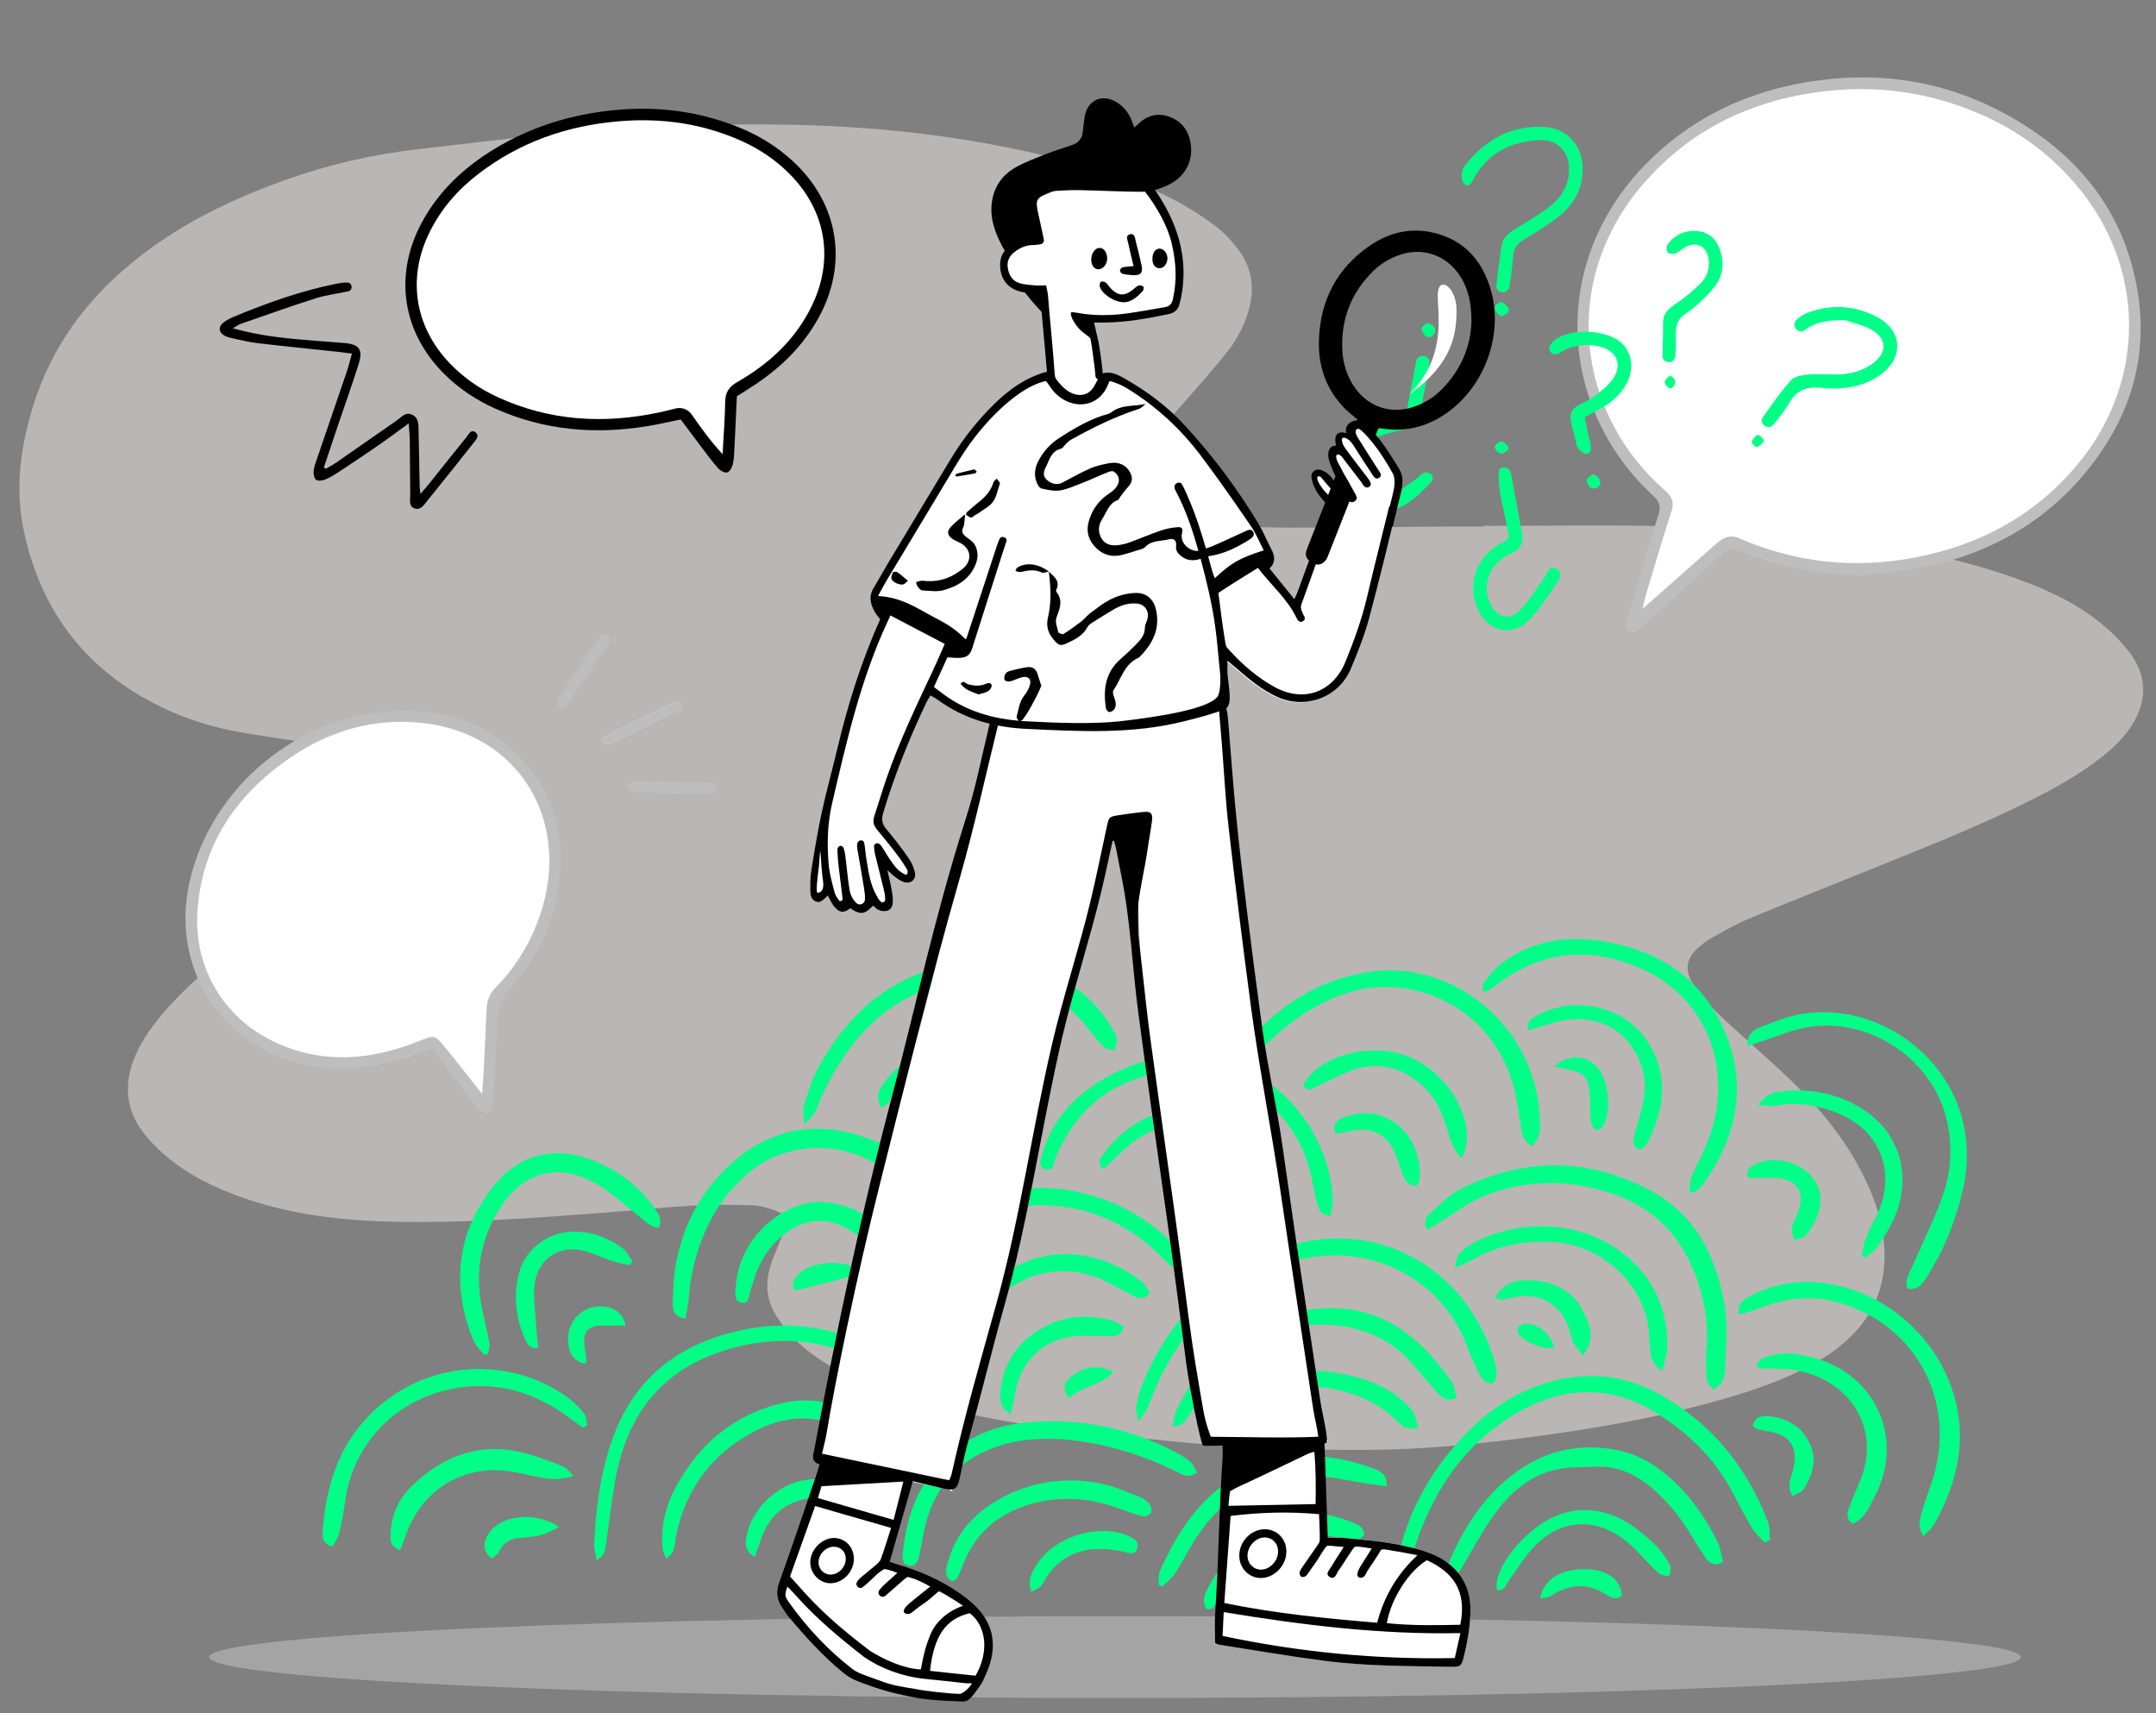 <svg width="477" height="379" viewBox="0 0 477 379" fill="none" xmlns="http://www.w3.org/2000/svg">
<rect x="0" y="0" width="477" height="379" fill="#808080" stroke="none"/>
<path opacity="0.5" d="M246.702 375.617C357.383 375.617 447.108 371.566 447.108 366.568C447.108 361.571 357.383 357.519 246.702 357.519C136.021 357.519 46.296 361.571 46.296 366.568C46.296 371.566 136.021 375.617 246.702 375.617Z" fill="#C9C9C9"/>
<g opacity="0.5">
<path fill-rule="evenodd" clip-rule="evenodd" d="M328.231 116.327C341.681 116.327 355.137 116.086 368.58 116.394C382.299 116.709 395.992 117.749 409.602 119.622C422.034 121.332 434.314 123.733 446.16 128.001C452.978 130.458 459.533 133.47 465.142 138.138C467.382 140.003 469.499 142.127 471.243 144.453C475.08 149.57 475.083 155.112 471.619 160.5C469.894 163.183 467.644 165.379 465.158 167.342C459.909 171.489 454.074 174.679 448.1 177.619C436.349 183.403 424.153 188.155 412.024 193.06C403.658 196.444 395.261 199.75 386.933 203.225C384.166 204.379 381.537 205.886 378.915 207.357C377.646 208.069 376.435 208.961 375.382 209.965C373.2 212.045 372.768 214.374 374.2 217.008C375.092 218.65 376.23 220.21 377.501 221.582C379.4 223.633 381.479 225.522 383.543 227.414C387.464 231.011 391.493 234.494 395.361 238.148C401.498 243.944 406.952 250.315 411.055 257.745C414.232 263.498 416.546 269.538 416.905 276.187C417.294 283.395 415.172 289.707 410.148 294.973C407.015 298.259 403.277 300.704 399.251 302.732C392.15 306.309 384.598 308.642 376.948 310.676C364.277 314.045 351.381 316.222 338.391 317.922C328.318 319.241 318.215 320.312 308.069 320.619C299.606 320.876 291.123 320.65 282.653 320.458C277.477 320.343 272.297 320.024 267.139 319.56C257.659 318.706 248.186 317.755 238.726 316.699C229.331 315.65 220.007 314.12 210.791 311.977C202.595 310.071 194.528 307.778 186.985 303.942C182.656 301.74 178.558 299.18 175.227 295.595C173.903 294.17 172.705 292.588 171.673 290.938C169.633 287.675 169.29 284.095 170.341 280.432C170.859 278.625 171.644 276.894 172.316 275.132C172.74 274.022 173.263 272.941 173.594 271.805C174.172 269.819 173.746 268.638 171.835 267.904C170.098 267.238 168.21 266.678 166.37 266.62C161.828 266.474 157.267 266.477 152.731 266.727C146.722 267.06 140.732 267.73 134.728 268.172C126.141 268.805 117.555 269.516 108.955 269.908C101.544 270.246 94.108 270.419 86.693 270.244C75.034 269.97 63.511 268.601 52.473 264.495C47.061 262.482 41.894 259.972 37.413 256.308C35.265 254.551 33.22 252.552 31.562 250.339C28.043 245.637 27.416 240.382 29.425 234.827C30.829 230.946 33.143 227.63 35.761 224.504C40.645 218.673 46.437 213.804 52.33 209.056C58.928 203.74 65.664 198.592 72.189 193.19C75.796 190.205 79.166 186.921 82.497 183.624C83.871 182.265 85.037 180.619 85.992 178.93C88.507 174.484 87.514 171.055 83.112 168.496C79.732 166.531 75.992 165.588 72.184 164.961C65.831 163.916 59.443 163.078 53.101 161.971C47.011 160.909 41.139 159.059 35.566 156.346C19.012 148.287 8.96 135.15 5.222 117.206C3.275 107.859 4.554 98.742 7.368 89.688C11.299 77.039 18.633 66.928 28.765 58.475C39.056 49.889 50.786 44.224 63.264 39.767C72.739 36.383 82.456 34.145 92.442 33.01C101.761 31.951 111.067 30.758 120.401 29.847C127.366 29.167 134.366 28.847 141.35 28.359C151.488 27.65 161.64 27.447 171.799 27.544C195.008 27.765 217.886 30.481 240.266 36.81C247.145 38.756 253.907 41.069 260.227 44.444C263.179 46.021 266.033 47.842 268.709 49.848C270.589 51.257 272.279 53.022 273.729 54.88C277.069 59.16 277.75 64 276.116 69.165C275.047 72.543 273.35 75.616 271.136 78.343C268.137 82.036 264.964 85.588 261.842 89.18C259.545 91.821 257.109 94.348 254.927 97.08C253.541 98.814 252.292 100.728 251.362 102.738C249.565 106.617 250.635 109.654 254.321 111.83C257.195 113.527 260.393 114.33 263.633 114.941C270.747 116.282 277.951 116.71 285.167 116.716C296.582 116.726 307.996 116.562 319.411 116.482C322.351 116.461 325.291 116.479 328.231 116.479V116.327Z" fill="#F1ECE8"/>
</g>
<path fill-rule="evenodd" clip-rule="evenodd" d="M298.273 346.838C299.156 347.165 299.867 347.966 300.657 348.548C300.598 348.865 300.54 349.182 300.481 349.5C299.156 349.843 297.81 350.544 296.51 350.467C291.226 350.15 287.017 352.216 283.383 355.836C283.139 356.079 282.762 356.193 282.434 356.342C282.335 356.387 282.197 356.349 282.017 356.349C280.339 355.188 281.074 353.806 281.858 352.546C284.518 348.27 293.576 345.099 298.273 346.838ZM299.99 337.101C300.43 337.293 300.924 337.534 301.193 337.901C301.527 338.354 301.909 339.028 301.792 339.483C301.681 339.91 300.956 340.45 300.488 340.462C299.292 340.493 298.089 340.242 296.887 340.133C293.758 339.85 290.587 339.14 287.507 339.417C283.178 339.806 279.281 341.782 276.345 345.071C273.926 347.781 271.857 350.805 269.623 353.681C268.935 354.568 268.833 356.095 266.988 355.972C265.922 354.534 266.383 352.959 267.079 351.61C271.468 343.094 277.79 336.878 287.574 335.067C291.919 334.262 296.024 335.38 299.99 337.101ZM351.607 347.159C355.893 347.421 358.684 349.662 358.852 352.998C357.501 354.136 356.185 353.287 355.161 352.634C351.011 349.989 347.091 350.444 343.153 353.009C342.607 353.364 341.824 353.386 340.739 353.669C341.468 349.16 345.722 346.798 351.607 347.159ZM248.663 339.371C248.779 339.41 248.907 339.421 249.012 339.477C250.27 340.15 252.151 340.594 251.62 342.467C251.099 344.299 249.514 343.408 248.218 343.157C241.992 341.951 236.284 342.611 232.064 348.102C231.395 348.972 230.98 350.051 230.266 350.871C229.794 351.411 228.996 351.66 228.189 352.128C227.192 349.44 228.399 347.611 229.484 345.923C233.178 340.18 242.173 337.176 248.663 339.371ZM361.699 337.927C364.842 340.282 367.889 342.815 369.562 346.495C369.802 347.02 369.444 347.811 369.355 348.544C367.379 348.814 366.481 347.571 365.475 346.567C363.653 344.752 361.987 342.757 360.017 341.119C353.007 335.287 344.732 335.955 338.779 342.842C336.948 344.961 335.465 347.374 333.815 349.647C333.14 350.577 332.857 352.018 331.181 351.698C330.423 347.686 335.316 340.691 341.682 336.655C347.797 332.777 355.383 333.192 361.699 337.927ZM303.769 324.795C305.317 325.358 306.971 326.111 306.813 328.792C305.55 328.623 304.414 328.49 303.282 328.318C298.969 327.66 294.677 326.63 290.342 326.395C278.952 325.779 270.526 331.054 264.461 340.466C262.876 342.923 261.589 345.574 259.993 348.024C259.261 349.148 258.115 349.998 257.156 350.973C256.883 350.834 256.61 350.694 256.337 350.555C256.416 349.546 256.23 348.418 256.615 347.546C261.025 337.581 267.047 329.004 277.462 324.585C286.215 320.871 295.04 321.618 303.769 324.795ZM358.914 321.018C361.69 321.675 364.455 323.089 366.789 324.763C372.682 328.989 376.861 334.747 380.044 341.199C380.699 342.527 380.836 344.11 381.205 345.551C379.151 346.608 378.139 345.746 377.346 344.601C376.232 342.99 375.215 341.311 374.198 339.635C371.697 335.517 368.709 331.802 364.971 328.741C361.549 325.939 357.664 324.271 353.145 324.441C350.573 324.538 347.966 324.466 345.441 324.874C338.827 325.943 334.114 330.052 330.424 335.27C327.676 339.155 325.459 343.414 322.984 347.494C322.267 348.676 321.478 349.814 320.723 350.973C320.329 350.813 319.936 350.653 319.542 350.492C319.711 349.22 319.616 347.838 320.091 346.691C323.509 338.422 328.13 330.906 335.495 325.584C342.502 320.52 350.507 319.03 358.914 321.018ZM242.936 328.03C246.125 328.589 249.173 330.021 252.248 331.163C253.015 331.448 253.771 332.037 254.278 332.69C254.661 333.184 254.947 334.171 254.707 334.631C254.456 335.111 253.449 335.559 252.901 335.435C251.242 335.061 249.627 334.454 248.028 333.848C241.43 331.346 234.728 330.741 227.911 332.75C220.934 334.806 215.806 339.036 213.106 346.039C212.707 347.075 212.266 348.098 211.763 349.084C211.617 349.368 211.185 349.5 210.712 349.818C208.785 348.666 209.301 347.178 209.672 345.745C211.371 339.19 215.611 334.659 221.259 331.519C228.02 327.76 235.39 326.707 242.936 328.03ZM366.97 308.31C378.503 314.678 386.427 324.295 391.121 336.587C391.597 337.834 391.462 339.316 391.611 340.689L390.388 341.221C389.465 340.176 388.365 339.241 387.655 338.067C386.131 335.543 384.776 332.913 383.407 330.298C379.284 322.425 373.099 316.495 365.585 312.059C355.265 305.966 344.811 306.984 334.888 312.978C324.257 319.4 317.561 329.123 313.507 340.768C312.981 342.278 312.566 343.832 311.949 345.301C311.606 346.115 310.95 346.797 310.457 347.508C308.555 346.478 309.192 345.185 309.443 344.046C311.39 335.206 315.484 327.422 321.251 320.534C327.639 312.907 335.294 307.225 345.258 305.113C352.922 303.489 360.201 304.572 366.97 308.31ZM260.124 321.237C261.309 321.857 262.479 322.586 263.467 323.476C264.099 324.046 264.385 325.004 264.816 325.769C262.957 327.119 261.634 326.219 260.362 325.586C253.062 321.96 245.419 319.536 237.304 318.607C231.634 317.957 226.017 318.148 220.611 319.988C211.282 323.163 206.017 329.916 204.272 339.565C204.032 340.895 203.815 342.232 203.504 343.545C203.198 344.841 202.994 346.538 201.213 346.336C199.315 346.122 199.665 344.347 199.797 343.088C200.475 336.615 202.305 330.548 206.481 325.409C211.628 319.075 218.425 315.601 226.376 314.743C238.227 313.466 249.525 315.689 260.124 321.237ZM187.784 295.723C189.602 296.392 191.391 297.275 192.993 298.355C194.106 299.106 194.879 300.364 195.83 301.423C194.142 302.804 193.15 301.724 192.137 301.215C181.012 295.623 169.549 295.229 158.032 299.522C145.269 304.279 138.525 314.118 136.162 327.216C135.315 331.909 134.804 336.661 134.094 341.379C133.902 342.646 133.874 344.048 132.006 345.197C131.786 343.764 131.426 342.645 131.473 341.544C131.83 333.316 132.896 325.19 135.822 317.442C140.76 304.364 150.656 297.118 163.953 294.269C171.97 292.552 180 292.858 187.784 295.723ZM186.033 340.377C186.369 340.52 186.522 341.101 186.966 341.813C186.094 342.935 185.287 344.071 184.354 345.091C184.173 345.289 183.389 345.191 183.084 344.958C181.733 343.929 182.521 342.757 183.124 341.764C183.751 340.728 184.626 339.779 186.033 340.377ZM191.221 314.14C192.273 314.867 193.6 315.589 192.968 318.028C190.546 317.243 188.264 316.77 186.224 315.793C179.544 312.596 173.07 313.397 166.801 316.692C157.569 321.544 151.877 329.151 149.639 339.375C149.252 341.139 149.605 343.318 147.38 344.812C147.053 343.848 146.64 343.123 146.578 342.369C146.197 337.721 147.209 333.294 149.367 329.228C154.443 319.672 162.048 313.104 172.704 310.453C179.417 308.783 185.594 310.248 191.221 314.14ZM123.761 337.813C122.11 338.553 121.009 339.232 119.813 339.535C118.311 339.915 116.737 340.077 115.184 340.173C112.943 340.312 111.32 341.186 110.368 343.342C110.097 343.955 109.29 344.329 108.727 344.812C108.212 344.099 107.364 343.438 107.244 342.663C106.945 340.734 107.886 339.162 109.298 337.88C112.519 334.956 119.212 334.673 123.761 337.813ZM188.121 327.374C189.175 327.438 190.178 328.307 191.205 328.807L191.078 330.098C189.739 330.374 188.412 330.778 187.06 330.902C184.401 331.146 181.699 331.032 179.068 331.428C173.487 332.27 169.895 335.568 168.191 340.96C167.852 342.032 167.435 343.078 166.949 344.427C164.671 342.961 164.866 341.298 165.198 339.617C166.355 333.774 171.915 328.314 178.313 327.357C181.516 326.878 184.858 327.176 188.121 327.374ZM115.097 321.199C118.191 321.888 121.185 323.081 124.166 324.201C125.197 324.589 126.051 325.455 126.844 326.481C124.208 327.428 121.711 327.264 119.209 326.77C117.162 326.366 115.136 325.845 113.078 325.506C102.621 323.788 93.206 329.55 89.744 339.725C89.402 340.731 88.978 341.707 88.518 342.887C86.245 341.996 86.338 340.555 86.4 339.219C86.583 335.206 88.136 331.667 90.924 328.912C97.646 322.271 105.624 319.09 115.097 321.199ZM125.711 309.217C127.066 310.213 128.263 311.484 129.311 312.803C129.794 313.411 129.738 314.444 129.927 315.283C129.595 315.447 129.264 315.61 128.932 315.773C127.871 315.004 126.81 314.233 125.747 313.465C120.279 309.511 114.206 306.863 107.455 306.637C91.686 306.11 78.603 316.565 76.39 331.907C76.043 334.316 75.641 336.726 75.074 339.091C74.815 340.177 74.096 341.153 73.616 342.117C71.516 341.566 71.267 340.264 71.364 338.871C72.239 326.351 76.508 315.6 87.463 308.349C98.999 300.713 114.569 301.028 125.711 309.217ZM403.559 283.843C418.494 285.776 430.938 297.913 433.247 312.869C434.6 321.629 432.134 329.665 427.892 337.228C427.395 338.112 426.505 338.773 425.549 339.806C424.182 337.785 424.723 336.098 425.155 334.552C425.846 332.073 426.814 329.674 427.594 327.219C433.246 309.409 423.131 291.716 404.957 287.721C399.544 286.531 394.29 287.425 389.176 289.448C387.791 289.995 386.319 290.319 384.767 290.782C384.263 288.119 385.907 287.433 387.223 286.715C392.333 283.925 397.869 283.107 403.559 283.843ZM395.352 299.386C413.449 300.39 422.16 316.773 414.841 330.882C413.643 333.192 412.713 335.829 409.872 337.111C408.173 335.756 408.796 334.401 409.22 333.189C409.86 331.355 410.677 329.581 411.442 327.792C416.659 315.612 408.61 303.685 394.557 302.815C392.847 302.709 391.129 302.747 389.416 302.681C389.224 302.674 389.042 302.422 388.528 302.041C389.02 301.461 389.402 300.569 389.997 300.395C391.737 299.886 393.584 299.287 395.352 299.386ZM391.448 313.282C395.476 313.714 398.659 315.559 400.421 319.343C402.099 322.949 400.998 326.292 399.071 329.401C398.615 330.137 397.457 330.439 396.606 330.95C395.361 328.937 396.02 327.44 396.467 325.927C398.155 320.22 396.323 317.345 390.474 316.475C389.873 316.386 389.267 316.275 388.694 316.081C388.383 315.975 388.14 315.671 387.757 315.372C388.28 313.353 389.861 313.111 391.448 313.282ZM238.717 263.731C245.788 265.297 252.099 268.45 257.52 273.232C259.053 274.583 260.291 276.324 261.437 278.036C262.058 278.965 262.783 280.204 260.963 281.876C259.886 280.842 258.838 279.903 257.866 278.891C250.405 271.117 241.392 266.71 230.52 266.597C218.973 266.477 209.688 272.837 205.537 283.666C202.13 292.556 201.552 301.75 202.948 311.119C203.316 313.586 204.144 316.094 202.751 319.013C201.929 318.406 201.084 318.085 200.775 317.487C200.281 316.532 199.995 315.41 199.881 314.331C198.823 304.264 199 294.222 202.142 284.531C205.752 273.402 212.996 265.773 224.85 263.363C229.458 262.426 234.127 262.714 238.717 263.731ZM293.343 303.391C298.764 303.999 303.886 305.256 308.429 308.346C309.924 309.363 311.334 310.627 312.451 312.045C313.179 312.968 313.308 314.374 313.761 315.729C311.262 316.65 310.06 315.285 308.895 314.137C305.667 310.954 301.807 309.065 297.503 307.84C289.013 305.424 281.648 307.001 275.518 313.645C274.068 315.217 272.454 316.635 270.792 318.243C269.672 316.379 270.381 315.181 271.169 314.118C276.709 306.656 283.655 302.304 293.343 303.391ZM321.231 305.712C321.894 306.667 321.921 308.06 322.24 309.238C319.819 310.233 318.764 308.944 317.719 307.761C315.774 305.561 313.918 303.284 311.954 301.103C301.314 289.289 280.221 291.159 271.459 301.836C268.597 305.325 266.018 309.044 263.305 312.656C262.478 313.759 262.204 315.454 259.42 315.547C259.75 314.072 259.79 312.861 260.279 311.871C266.425 299.429 275.981 291.528 290.13 289.661C304.298 287.792 313.733 294.911 321.231 305.712ZM252.919 283.809C253.594 284.362 253.938 285.313 254.41 286.039C253.066 287.654 251.792 287.179 250.574 286.569C248.827 285.695 247.127 284.734 245.401 283.82C233.911 277.737 220.83 282.575 216.151 294.654C214.189 299.719 213.439 304.977 213.765 310.39C213.849 311.797 214.266 313.277 212.505 314.777C211.959 313.662 211.345 312.806 211.107 311.856C208.547 301.692 214.036 287.248 222.636 281.429C232.126 275.009 244.226 276.682 252.919 283.809ZM330.801 301.552C331.067 302.473 331.136 303.488 331.091 304.45C331.066 304.993 330.622 305.516 330.393 305.993C328.362 306.165 327.684 304.719 327.043 303.451C326.049 301.483 325.152 299.452 324.388 297.382C319.115 283.1 302.116 273.269 284.033 279.697C271.093 284.296 262.097 293.197 256.336 305.56C255.353 307.67 254.574 309.877 253.622 312.003C253.345 312.621 252.793 313.114 251.803 314.392C251.566 312.766 251.204 311.863 251.368 311.068C251.736 309.272 252.205 307.461 252.912 305.774C258.758 291.827 268.564 281.745 282.701 276.449C303.462 268.673 324.488 279.692 330.801 301.552ZM245.889 292.07C246.875 292.321 247.747 293.03 248.629 293.506C248.185 295.421 246.943 295.535 245.732 295.551C243.664 295.578 241.594 295.474 239.525 295.486C231.497 295.535 225.635 300.731 224.523 308.697C224.349 309.938 223.962 311.149 223.562 312.852C220.89 311.087 221.188 309.111 221.393 307.384C222.216 300.446 226.069 295.719 232.325 292.912C236.729 290.936 241.297 290.901 245.889 292.07ZM246.317 303.529C243.472 306.672 239.136 306.657 236.447 309.386C235.059 306.799 235.214 306.084 237.084 304.484C239.673 302.267 243.27 301.745 246.317 303.529ZM365.326 263.461C375.334 268.86 379.896 278.369 381.627 289.201C382.332 293.611 381.763 298.236 381.688 302.762C381.672 303.721 381.461 304.772 381.013 305.601C380.608 306.349 379.755 306.85 379.101 307.461C378.575 306.711 377.658 305.991 377.597 305.204C377.405 302.765 377.4 300.29 377.575 297.847C378.021 291.568 376.736 285.676 374.222 279.956C369.899 270.119 362.049 264.937 351.997 262.715C343.824 260.908 335.725 261.508 328.007 264.723C324.689 266.106 321.745 268.404 318.64 270.303C317.74 270.853 316.871 271.457 315.919 272.082C314.668 270.395 315.562 269.169 316.477 268.345C318.64 266.396 320.772 264.202 323.321 262.933C337.356 255.947 351.55 256.03 365.326 263.461ZM362.607 280.51C367.12 285.535 369.013 291.538 368.864 298.229C368.831 299.735 368.236 301.229 367.789 303.225C365.167 301.692 365.314 299.819 365.072 298.191C364.818 296.482 364.932 294.712 364.619 293.019C362.787 283.124 353.886 275.369 343.748 274.762C337.268 274.375 331.121 275.522 325.444 278.866C324.563 279.386 323.576 279.719 321.854 280.489C322.27 278.89 322.25 277.965 322.696 277.465C323.498 276.565 324.502 275.778 325.555 275.192C337.011 268.819 353.115 269.937 362.607 280.51ZM138.406 293.215C136.787 293.215 135.239 293.229 133.691 293.212C130.035 293.176 128.823 294.546 129.352 298.15C129.492 299.107 129.661 300.059 129.769 301.02C129.793 301.23 129.614 301.463 129.527 301.685C126.799 301.175 125.472 299.047 125.716 295.575C125.97 291.971 128.824 289.159 132.402 288.989C135.558 288.838 137.878 290.316 138.406 293.215ZM130.327 256.38C136.21 258.49 141.122 262.008 144.757 267.18C145.65 268.451 146.649 269.782 145.778 271.603C143.756 271.419 142.548 269.988 141.138 268.861C138.282 266.578 135.542 264.081 132.446 262.18C123.805 256.878 115.577 259.041 110.283 267.762C105.998 274.82 105.019 282.403 106.83 290.412C107.343 292.681 107.896 294.945 108.292 297.237C108.415 297.949 108.077 298.741 107.949 299.496C107.683 299.584 107.417 299.672 107.151 299.76C106.326 298.664 105.222 297.683 104.723 296.454C99.802 284.342 100.969 272.879 109.066 262.524C113.87 256.381 121.224 253.117 130.327 256.38ZM338.993 283.233C344.215 283.517 348.436 285.851 350.641 290.766C351.837 293.429 352.969 296.448 350.18 299.76C349.335 298.669 348.599 297.943 348.143 297.069C347.698 296.218 347.541 295.215 347.252 294.281C345.468 288.504 340.709 285.72 334.804 286.995C333.976 287.174 333.152 287.393 332.315 287.502C331.988 287.545 331.629 287.337 330.718 287.089C332.754 283.491 335.858 283.063 338.993 283.233ZM343.822 298.171C341.238 298.533 336.999 296.807 335.942 294.962C335.355 293.939 336.021 292.978 337.407 292.847C340.172 292.585 343.331 295.207 343.822 298.171ZM128.288 272.464C131.769 272.741 134.922 274.085 137.73 276.106C138.68 276.79 139.22 278.056 139.947 279.056C139.768 279.319 139.589 279.582 139.411 279.845C138.175 279.58 136.907 279.42 135.711 279.029C133.63 278.35 131.629 277.401 129.532 276.79C124.027 275.186 119.006 278.271 118.301 284.054C117.92 287.171 118.473 290.409 118.652 293.59C118.738 295.113 118.934 296.631 119.084 298.197C117.011 298.406 116.558 297.143 116.087 296.06C114.056 291.386 113.544 286.501 114.825 281.579C116.339 275.765 122.087 271.97 128.288 272.464ZM192.369 251.943C198.721 254.293 203.688 258.578 207.734 263.946C208.709 265.241 209.857 266.632 209.041 268.909C206.501 268.446 205.04 267.001 203.527 265.603C201.109 263.368 198.8 260.973 196.169 259.021C186.683 251.984 173.959 252.272 165.414 259.625C161.774 262.759 158.841 266.49 156.725 270.847C154.239 275.966 152.828 281.36 152.393 287.034C152.276 288.561 151.927 290.07 151.671 291.674C149.181 291.372 148.745 289.838 148.819 288.217C148.958 285.174 149.047 282.089 149.628 279.114C151.373 270.181 155.665 262.581 162.587 256.698C171.49 249.133 181.598 247.959 192.369 251.943ZM186.787 266.74C191.025 267.945 194.234 270.832 197.096 274.068C197.692 274.742 197.952 275.715 198.527 276.874C196.157 277.68 194.863 276.612 193.561 275.806C191.694 274.648 189.946 273.296 188.073 272.15C183.064 269.087 178.05 269.423 173.456 273.077C170.822 275.173 168.844 277.796 167.564 280.904C166.961 282.367 166.56 283.913 166.064 285.42C165.673 286.609 165.823 288.572 163.935 288.149C162.304 287.784 162.713 285.98 162.78 284.688C163.256 275.493 170.856 267.061 179.96 265.956C182.179 265.687 184.603 266.119 186.787 266.74ZM191.205 281.576C185.741 282.991 180.909 284.243 176.006 285.513C175.02 284.55 175.388 283.528 176.085 282.541C178.621 278.946 186.891 278.071 191.205 281.576ZM434.669 249.921C435.432 254.283 435.305 258.7 434.3 263.056C432.718 269.909 430.196 276.379 426.391 282.309L426.291 282.466C425.356 283.933 424.392 285.528 422.027 285.037C421.35 283.197 422.374 281.737 423.041 280.216C425.201 275.29 427.572 270.444 429.482 265.423C431.798 259.329 432.167 252.996 430.407 246.658C426.767 233.551 412.773 224.756 399.391 227.324C396.075 227.96 392.904 229.353 389.667 230.403C388.791 230.687 387.922 230.99 386.612 231.431C386.454 228.739 387.961 227.841 389.329 227.289C392.255 226.109 395.248 224.886 398.331 224.345C414.952 221.427 431.761 233.286 434.669 249.921ZM412.253 245.435C419.287 249.985 422.261 257.689 420.319 265.829C419.39 269.721 417.337 273.04 415.048 276.227C414.474 277.027 413.506 277.547 412.719 278.196C412.444 278.04 412.17 277.886 411.895 277.73C412.159 276.517 412.284 275.252 412.719 274.103C413.322 272.508 414.104 270.973 414.903 269.46C419.879 260.04 416.705 248.442 402.957 245.049C399.755 244.259 396.461 243.84 393.113 244.567C392.022 244.804 390.82 244.53 388.913 244.462C390.681 241.935 392.561 241.614 394.323 241.422C400.734 240.724 406.796 241.905 412.253 245.435ZM399.984 259.381C402.921 262.053 403.598 265.638 401.789 269.648C401.198 270.958 400.472 272.273 399.52 273.34C398.989 273.936 397.869 274.027 397.014 274.346C396.792 273.487 396.271 272.575 396.417 271.781C396.653 270.5 397.337 269.301 397.817 268.062C399.469 263.796 397.598 260.847 392.974 260.573C390.921 260.45 388.855 260.552 386.872 260.552C386.081 258.808 387.162 258.143 388.278 257.563C391.694 255.794 396.958 256.628 399.984 259.381ZM266.909 245.388C275.156 246.796 281.035 254.799 280.985 264.17C280.976 266.073 281.318 268.145 279.343 270.495C278.666 269.233 278.071 268.485 277.851 267.637C277.481 266.207 277.355 264.713 277.113 263.248C276.931 262.151 276.809 261.035 276.524 259.965C273.929 250.221 267.255 247.05 258.083 249.09C253.659 250.074 250.138 252.757 246.966 255.939C246.048 256.861 245.095 257.749 244.172 258.637C242.787 257.547 243.196 256.61 243.747 255.814C249.546 247.439 258.62 243.974 266.909 245.388ZM264.108 260.608C267.424 261.75 269.879 265.038 269.825 269.34C268.201 268.081 266.951 267.379 266.049 266.36C263.949 263.982 261.544 262.817 258.383 263.592C258.073 263.669 257.7 263.476 257.38 263.413C256.711 262.21 257.384 261.499 258.231 260.982C260.107 259.837 262.079 259.908 264.108 260.608ZM294.21 260.13C294.616 261.911 294.808 263.765 294.874 265.593C294.914 266.705 294.521 267.833 294.322 268.955C292.107 268.789 291.725 267.414 291.389 266.14C290.89 264.249 290.533 262.319 290.14 260.4C287.334 246.689 274.648 235.972 261.435 236.763C248.457 237.538 238.748 243.563 233.589 256.033C233.136 257.126 233.081 259.292 231.255 258.655C229.361 257.994 230.342 256.101 230.744 254.792C232.535 248.961 236.08 244.255 240.948 240.791C263.905 224.452 289.118 237.759 294.21 260.13ZM353.359 208.049C366.149 209.746 376.314 215.855 381.572 228.125C386.707 240.112 384.226 251.369 376.953 261.804C376.538 262.397 375.969 262.894 375.416 263.37C375.167 263.584 374.779 263.636 373.967 263.949C373.431 261.256 374.624 259.336 375.583 257.416C377.675 253.228 379.394 248.948 379.926 244.241C381.438 230.884 374.884 219.336 362.591 214.054C351.58 209.322 341.152 210.347 331.453 217.577C330.67 218.161 329.859 218.708 329.036 219.234C328.864 219.343 328.584 219.279 328.036 219.318C328.082 218.647 327.89 217.83 328.212 217.427C329.423 215.916 330.631 214.316 332.147 213.15C338.43 208.317 345.807 207.047 353.359 208.049ZM302.657 246.252C310.734 246.75 314.792 254.819 314.063 260.997C314.011 261.436 313.649 261.839 313.354 262.409C311.132 262.174 310.698 260.707 310.177 259.373C309.603 257.904 309.227 256.351 308.572 254.921C306.648 250.726 303.22 249.16 298.656 250.231C297.632 250.471 296.579 250.594 295.541 250.77C294.755 248.792 295.755 247.713 296.987 247.293C298.792 246.677 300.786 246.137 302.657 246.252ZM313.55 234.616C322.007 239.262 326.937 249.749 323.387 256.248C321.332 254.162 320.793 251.781 320.102 249.489C319.035 245.945 317.529 242.69 314.703 240.16C310.179 236.11 305.043 234.702 299.272 236.715C296.552 237.663 293.998 239.096 291.375 240.324C290.287 240.833 289.187 241.663 288.325 240.017C292.179 232.807 305.194 230.026 313.55 234.616ZM367.059 236.04C368.625 241.805 367.207 247.16 364.763 252.353C364.512 252.886 364.066 253.346 363.642 253.772C363.403 254.012 363.024 254.112 362.615 254.323C360.982 253.555 361.315 252.203 361.642 250.919C362.154 248.91 362.804 246.935 363.286 244.919C364.035 241.789 364.222 238.666 363.1 235.542C360.157 227.339 352.321 223.611 343.586 226.301C341.809 226.848 340.023 227.363 338.093 227.937C337.752 225.636 339.15 225.121 340.244 224.52C348.872 219.776 363.389 222.53 367.059 236.04ZM340.717 247.922C340.799 250.855 340.723 251.105 339.07 253.552C337.116 252.705 336.801 251.155 336.533 249.559C336.047 246.654 335.726 243.704 335.008 240.856C331.719 227.809 320.832 218.851 307.487 218.34C302.03 218.131 296.86 219.634 292.012 222.18C287.309 224.65 283.232 227.942 279.474 231.686C278.468 232.688 277.397 234.955 275.744 233.294C274.352 231.896 276.068 230.306 277.08 229.215C283.841 221.933 291.881 216.978 301.798 215.171C321.326 211.612 340.134 227.128 340.717 247.922ZM224.126 247.572C225.046 247.831 225.82 248.628 226.661 249.178C226.615 249.497 226.568 249.815 226.522 250.133C225.062 250.47 223.619 250.939 222.141 251.102C220.822 251.246 219.466 251.002 218.127 251.018L217.613 251.024C214.985 251.056 212.385 251.153 210.121 252.959C209.632 253.348 208.625 253.067 207.858 253.096C207.882 252.293 207.588 251.199 207.991 250.744C209.018 249.583 210.214 248.342 211.595 247.788C215.69 246.143 219.946 246.394 224.126 247.572ZM353.54 236.257C355.911 238.996 356.559 245.994 354.66 249.108C354.39 249.553 353.749 249.769 353.286 250.087C351.652 249.006 351.946 247.453 351.859 246.049C351.755 244.35 351.849 242.626 351.6 240.95C351.184 238.146 350.175 237.24 347.417 236.698C346.433 236.505 345.46 236.26 343.822 235.888C347.433 232.992 351.087 233.426 353.54 236.257ZM238.178 218.776C241.582 221.109 244.168 224.183 246.213 227.731C247.293 229.604 247.275 229.809 246.688 232.188C244.997 232.544 243.995 231.437 243.04 230.341C241.995 229.14 241.048 227.854 240.028 226.63C233.096 218.321 223.855 215.743 213.643 216.926C197.816 218.758 188.17 228.753 181.767 242.592C180.924 244.416 180.741 246.648 177.905 248.547C177.86 246.66 177.53 245.438 177.863 244.437C178.863 241.426 179.782 238.308 181.336 235.576C188.012 223.839 197.46 215.532 211.16 213.329C220.743 211.788 229.942 213.129 238.178 218.776ZM222.965 232.653C224.879 233.443 226.819 234.196 228.654 235.145C229.754 235.713 230.672 236.628 231.671 237.387C231.574 237.672 231.477 237.957 231.38 238.241C230.502 238.296 229.576 238.557 228.754 238.37C226.262 237.802 223.729 237.265 221.355 236.351C212.808 233.061 202.813 235.166 196.666 243.724C196.345 244.17 195.798 244.454 195.027 245.081C193.606 242.675 194.49 241.064 195.542 239.578C197.938 236.192 201.255 233.916 205.1 232.496C211.042 230.302 217.035 230.205 222.965 232.653Z" fill="#00FF87"/>
<path fill-rule="evenodd" clip-rule="evenodd" d="M361.629 138.034C362.711 138.395 369.305 132.455 381.411 120.212L405.099 125.521L426.3 124.396C439.883 119.782 450.392 113.819 457.826 106.507C468.977 95.539 474.374 80.668 471.038 61.626C467.701 42.584 448.549 26.788 434.554 22.62C420.559 18.452 399.865 14.851 381.411 25.168C362.957 35.485 352.743 50.534 350.868 64.389C348.992 78.245 351.473 93.629 368.208 110.57C368.208 110.57 361.629 136.798 361.629 138.034Z" fill="white"/>
<path fill-rule="evenodd" clip-rule="evenodd" d="M107.467 244.598L109.778 220.712C125.35 203.264 126.901 186.159 114.432 169.397C95.729 144.255 57.546 168.74 55.433 173.017C53.32 177.294 22.878 207.588 61.336 232.911C69.447 238.252 95.074 231.137 95.074 231.137C97.324 233.172 101.455 237.659 107.467 244.598Z" fill="white"/>
<path fill-rule="evenodd" clip-rule="evenodd" d="M160.734 102.511L161.956 87.535C175.007 79.165 182.208 69.246 183.557 57.778C185.582 40.574 160.734 20.77 134.465 25.522C108.195 30.274 94.171 41.203 90.874 62.505C87.577 83.808 120.564 97.725 142.378 93.248C148.505 91.869 150.548 91.215 150.548 91.215C152.279 92.57 155.674 96.336 160.734 102.511Z" fill="white"/>
<path fill-rule="evenodd" clip-rule="evenodd" d="M363.363 134.687C364.598 133.611 365.28 133.024 365.955 132.427C370.531 128.38 375.099 124.321 379.687 120.285C381.194 118.958 382.674 118.148 384.902 119.114C397.408 124.536 410.427 125.876 423.786 123.302C438.162 120.531 450.427 113.918 459.816 102.52C475.052 84.025 474.729 58.813 459.119 40.629C453.174 33.703 445.924 28.542 437.538 24.997C427.215 20.633 416.466 18.95 405.277 20.029C388.88 21.61 374.752 27.928 363.824 40.39C344.825 62.057 348.814 91.565 368.484 108.599C369.989 109.903 370.438 111.149 369.797 113.117C367.874 119.013 366.141 124.971 364.35 130.909C364.04 131.934 363.805 132.982 363.363 134.687ZM411.307 127.32C402.305 127.033 393.632 125.455 385.34 122.055C383.473 121.29 382.212 121.443 380.715 122.825C374.956 128.143 369.081 133.335 363.252 138.576C362.873 138.916 362.559 139.398 362.119 139.581C361.603 139.795 360.854 139.982 360.442 139.755C360.053 139.542 359.799 138.774 359.796 138.249C359.792 137.561 360.066 136.862 360.267 136.181C362.251 129.453 364.242 122.727 366.236 116.001C366.467 115.221 366.727 114.45 366.976 113.675C367.496 112.065 367.121 110.892 365.782 109.669C360.304 104.661 356.062 98.721 353.112 91.899C344.932 72.979 349.117 51.61 364.036 36.381C373.375 26.848 384.767 21.039 397.802 18.525C415.89 15.037 432.899 18.014 448.429 28.01C460.652 35.877 469.035 46.79 472.276 61.092C476.054 77.766 471.673 92.571 460.665 105.4C451.087 116.564 438.67 122.995 424.32 125.727C420.037 126.542 415.648 126.805 411.307 127.32Z" fill="#BEBEBE"/>
<path fill-rule="evenodd" clip-rule="evenodd" d="M77.109 62.531C77.225 62.543 77.335 62.607 77.442 62.703C77.969 63.175 77.907 64.078 77.266 64.371C77.218 64.393 77.17 64.41 77.12 64.421C74.719 64.969 72.234 65.228 69.898 65.969C64.336 67.734 58.839 69.706 53.324 71.617C52.816 71.793 52.365 72.133 51.493 72.615C55.763 73.789 59.687 74.429 63.64 74.837C67.813 75.267 72.001 75.543 76.183 75.881C79.427 76.143 80.352 77.3 79.378 80.417C77.898 85.15 76.211 89.818 74.622 94.517C73.624 97.47 72.645 100.431 71.658 103.388C71.856 103.55 71.86 103.554 72.057 103.715C72.795 103.282 73.564 102.892 74.266 102.406C78.741 99.311 83.198 96.191 87.669 93.091C88.719 92.362 89.679 91.05 91.127 91.707C92.757 92.445 92.573 94.155 92.612 95.62C92.717 99.593 92.764 103.567 92.843 107.541C92.85 107.934 92.914 108.327 93.004 109.266C93.798 108.349 94.316 107.79 94.791 107.197C97.581 103.716 100.345 100.214 103.159 96.753C103.673 96.121 104.173 94.827 105.222 95.658C106.178 96.415 105.299 97.306 104.748 98.001C101.359 102.272 97.974 106.547 94.535 110.778C93.838 111.637 93.102 112.902 91.781 112.48C90.353 112.024 90.778 110.566 90.762 109.459C90.707 105.484 90.716 101.508 90.669 97.533C90.655 96.402 90.532 95.273 90.428 93.655C87.891 95.496 85.853 97.031 83.758 98.48C80.911 100.449 78.032 102.373 75.14 104.277C74.109 104.955 73.045 105.617 71.915 106.088C71.312 106.34 70.328 106.443 69.897 106.111C69.467 105.779 69.333 104.807 69.391 104.144C69.469 103.256 69.824 102.384 70.117 101.525C72.281 95.186 74.471 88.857 76.625 82.514C77.068 81.21 77.393 79.864 77.865 78.216C76.64 78.063 75.701 77.931 74.758 77.829C68.791 77.187 62.819 76.591 56.859 75.891C54.987 75.67 53.143 75.191 51.293 74.796C50.734 74.676 50.159 74.516 49.66 74.246C48.413 73.57 48.24 72.33 49.33 71.432C50.018 70.866 50.85 70.434 51.677 70.09C59.06 67.022 66.569 64.335 74.429 62.766C75.308 62.59 76.231 62.445 77.109 62.531ZM163.7 28.261C168.062 30.046 172.022 32.509 175.489 35.725C185.577 45.082 187.713 58.375 181.048 70.395C177.726 76.386 172.998 81.066 167.361 84.881C166.017 85.791 164.629 86.635 163.034 87.654C162.85 91.55 162.686 95.297 162.492 99.042C162.429 100.256 162.409 101.494 162.135 102.667C161.97 103.369 161.46 104.34 160.902 104.505C160.358 104.666 159.372 104.12 158.9 103.596C157.611 102.166 156.478 100.594 155.309 99.058C153.772 97.041 152.262 95.004 150.604 92.795C148.22 93.277 145.768 93.851 143.288 94.257C131.681 96.16 120.386 95.223 109.558 90.376C105.344 88.489 101.553 85.97 98.272 82.706C88.949 73.428 87.082 60.754 93.351 49.169C97.131 42.186 102.734 36.977 109.461 32.909C117.598 27.988 126.453 25.281 135.917 24.36C145.513 23.427 154.78 24.612 163.7 28.261ZM136.984 26.824C125.425 27.788 114.96 31.451 105.762 38.529C101.275 41.982 97.621 46.173 95.084 51.271C90.018 61.452 91.703 72.297 99.621 80.483C102.624 83.589 106.128 86.01 110.037 87.815C121.554 93.133 133.536 93.837 145.82 91.235C147.028 90.979 148.226 90.675 149.433 90.363C150.797 90.01 152.236 90.542 153.039 91.696C155.068 94.609 157.12 97.502 159.863 100.459C160.094 96.145 160.392 92.544 160.44 88.94C160.469 86.789 161.263 85.567 163.188 84.465C170.299 80.398 176.125 74.972 179.703 67.459C184.505 57.375 182.753 46.82 175.005 38.797C171.858 35.54 168.182 33.029 164.059 31.18C155.429 27.31 146.414 26.038 136.984 26.824Z" fill="black"/>
<path fill-rule="evenodd" clip-rule="evenodd" d="M116.299 168.866C122.866 176.51 124.985 185.534 123.689 195.383C122.499 204.426 118.613 212.303 112.533 219.042C110.907 220.845 110.167 222.728 110.073 225.055C109.856 230.442 109.588 235.827 109.3 241.21C109.235 242.424 109.135 243.664 108.822 244.831C108.412 246.361 107.211 246.681 106.075 245.609C105.417 244.989 104.925 244.19 104.373 243.461C101.493 239.654 98.617 235.843 95.615 231.87C89.016 234.725 82.64 236.245 75.922 236.326C61.762 236.498 49.249 228.949 43.937 216.833C40.436 208.85 40.227 200.595 42.644 192.341C48.502 172.341 67.681 157.591 88.525 157.217C99.381 157.022 109.021 160.396 116.299 168.866ZM93.429 159.928C82.431 158.735 72.387 161.79 63.451 168.127C51.918 176.307 44.637 187.178 43.682 201.632C42.868 213.941 49.389 225.074 60.533 230.394C71.276 235.524 82.081 234.553 92.808 230.268C96.035 228.978 96.156 228.861 98.424 231.623C101.06 234.836 103.6 238.128 106.646 241.972C106.792 240.08 106.922 238.781 106.987 237.478C107.223 232.705 107.432 227.931 107.662 223.158C107.747 221.379 108.285 219.854 109.608 218.511C114.256 213.793 117.581 208.213 119.638 201.939C126.327 181.52 114.874 162.256 93.429 159.928ZM157.636 173.202C157.719 173.26 157.799 173.319 157.879 173.379C158.53 173.875 158.6 174.851 157.952 175.337C157.84 175.421 157.725 175.476 157.606 175.485C155.694 175.635 153.759 175.593 151.834 175.557C148.083 175.489 144.332 175.376 140.581 175.282C140.581 175.239 140.582 175.197 140.583 175.155C140.482 175.141 140.379 175.137 140.281 175.11C139.439 174.883 138.585 174.48 138.949 173.526C139.109 173.107 140.036 172.737 140.612 172.746C146.087 172.838 151.563 173.016 157.037 173.169C157.24 173.174 157.498 173.107 157.636 173.202ZM150.778 155.535C151.683 157.134 149.894 157.493 148.901 157.992C144.621 160.139 140.311 162.227 136.001 164.314C135.598 164.509 135.178 164.67 134.678 164.854C133.87 165.152 132.931 164.595 132.938 163.736C132.939 163.636 132.958 163.548 133 163.473C133.316 162.916 134.007 162.501 134.623 162.194C139 160.012 143.391 157.859 147.795 155.733C148.756 155.269 150.064 154.271 150.778 155.535ZM134.323 140.216C134.664 140.582 134.907 141.248 134.84 141.744C134.764 142.305 134.343 142.843 134.004 143.344C131.276 147.389 128.546 151.435 125.773 155.45C125.577 155.734 125.327 155.98 125.034 156.24C124.428 156.779 123.425 156.534 123.249 155.74C123.231 155.658 123.229 155.584 123.247 155.514C123.443 154.75 123.811 153.995 124.252 153.334C126.845 149.443 129.48 145.578 132.105 141.707C132.389 141.288 132.627 140.779 133.018 140.507C133.378 140.257 134.157 140.038 134.323 140.216Z" fill="#BEBEBE"/>
<path fill-rule="evenodd" clip-rule="evenodd" d="M334.353 105.031C335.162 109.302 335.949 113.579 336.734 117.855C337.104 119.865 336.54 121.402 334.58 122.329C333.608 122.79 332.642 123.34 331.817 124.024C328.962 126.392 328.144 130.251 329.706 133.539C331.178 136.637 334.032 137.381 336.362 134.906C338.408 132.733 339.968 130.099 341.739 127.666C342.388 126.774 342.571 124.934 344.195 125.739C345.896 126.582 345.029 128.119 344.305 129.168C342.391 131.94 340.601 134.886 338.241 137.237C334.483 140.981 329.252 139.711 327 134.864C324.761 130.046 326.163 124.431 330.451 121.244C331.413 120.528 332.485 119.96 333.783 119.153C333.321 113.954 331.181 109.103 331.636 104.066C331.663 103.757 331.902 103.499 332.206 103.442C333.652 103.172 334.146 103.936 334.353 105.031ZM316.268 80.337C316.262 80.394 316.254 80.451 316.246 80.507C315.667 84.088 314.875 87.635 314.297 91.217C313.906 93.633 312.479 94.597 310.161 95.107C307.687 95.652 305.104 96.317 302.961 97.577C299.178 99.801 298.327 104.487 300.616 108.029C302.148 110.398 305.26 111.138 307.73 109.749C309.694 108.643 311.478 107.206 313.333 105.906C313.926 105.49 314.384 104.818 315.028 104.56C315.474 104.381 316.225 104.573 316.66 104.862C316.919 105.035 317.071 105.72 316.891 106.169C316.853 106.265 316.814 106.405 316.736 106.491C313.511 110.068 309.969 113.228 304.827 113.566C302.22 113.738 300.117 112.45 298.536 110.371C294.522 105.092 296.039 97.729 302.112 94.511C304.754 93.111 307.803 92.455 311.159 91.289C311.804 87.865 312.454 84.301 313.155 80.746C313.211 80.463 313.256 80.171 313.316 79.882C313.693 78.056 316.463 78.484 316.268 80.337ZM352.693 104.978C353.073 105.109 353.39 105.409 353.744 105.806C354.316 106.449 354.149 107.436 353.391 107.851L353.317 107.891C352.683 108.237 351.876 108.03 351.508 107.421C351.263 107.015 351.064 106.608 351.047 106.195C351.029 105.774 352.304 104.843 352.693 104.978ZM333.523 98.592C333.869 98.937 333.811 99.471 333.4 99.735C332.8 100.121 332.34 100.439 331.983 100.357C331.414 100.228 330.643 99.346 330.682 98.85C330.716 98.389 331.696 97.673 332.263 97.682C332.641 97.688 333.021 98.092 333.523 98.592ZM359.052 76.174C361.123 78.425 361.486 81.613 360.004 84.581C358.779 87.034 356.828 88.813 354.471 90.195C353.321 90.868 352.131 91.474 350.612 92.3C351.058 94.439 351.425 96.312 351.848 98.174C352.082 99.204 352.137 100.347 350.868 100.397C350.233 100.422 349.302 99.519 348.916 98.75C348.726 98.372 348.645 97.842 348.56 97.37C348.184 95.264 347.026 92.86 347.692 91.138C348.276 89.623 350.988 88.973 352.607 87.75C354.136 86.596 355.754 85.385 356.823 83.857C359.113 80.588 357.634 77.441 353.609 76.589C351.011 76.038 348.475 76.298 346.079 77.467C345.534 77.734 345.042 78.149 344.471 78.31C343.408 78.609 342.469 77.629 342.839 76.624C342.997 76.197 343.326 75.792 343.673 75.477C347.075 72.377 355.939 72.79 359.052 76.174ZM389.501 96.468C389.955 96.987 390.343 97.403 390.266 97.54C389.934 98.128 389.322 98.712 388.709 98.896C388.421 98.982 387.461 98.015 387.539 97.754C387.672 97.306 388.026 96.927 388.449 96.463C388.736 96.148 389.222 96.15 389.501 96.468ZM415.129 70.038C421.077 73.109 421.294 79.296 415.78 83.086C411.847 85.791 407.315 86.247 402.809 85.789C399.532 85.455 397.478 86.396 395.878 89.103C394.837 90.864 393.576 92.521 392.233 94.071C392.147 94.17 392.037 94.248 391.91 94.312C390.94 94.797 389.737 94.017 389.784 92.941C389.791 92.765 389.829 92.609 389.915 92.486L390.542 91.575C392.324 88.994 394.15 86.427 396.248 84.111C397.059 83.215 398.838 82.959 400.214 82.839C402.39 82.648 404.6 82.879 406.792 82.821C409.529 82.748 412.111 82.041 414.327 80.407C417.605 77.99 417.543 74.888 414.022 72.903C412.27 71.916 410.188 71.504 408.255 70.832C404.906 70.777 401.841 71.03 399.132 73.15C399.038 73.223 398.924 73.273 398.795 73.304C397.732 73.561 396.786 72.514 397.045 71.46C397.087 71.289 397.152 71.136 397.255 71.014C397.918 70.219 398.915 69.562 399.903 69.189C405.08 67.239 410.264 67.527 415.129 70.038ZM370.162 83.52C370.776 84.046 370.792 85.017 370.195 85.557C369.959 85.771 369.748 85.909 369.545 85.897C369.084 85.868 368.318 85.047 368.321 84.581C368.324 84.084 369.03 83.258 369.505 83.2C369.701 83.175 369.916 83.309 370.162 83.52ZM316.06 71.495C316.471 71.602 316.831 71.896 317.18 72.231C317.66 72.691 317.685 73.428 317.239 73.91L316.924 74.251C316.471 74.742 315.619 74.696 315.198 74.137C314.814 73.627 314.525 73.209 314.501 72.779C314.476 72.342 315.65 71.389 316.06 71.495ZM380.525 55.234C381.554 58.175 381.2 61.109 379.303 63.457C377.526 65.656 375.42 67.722 373.087 69.277C371.304 70.465 370.738 71.768 370.763 73.689L370.776 74.629C370.792 75.883 370.793 77.138 370.689 78.383C370.672 78.581 370.644 78.777 370.608 78.975C370.297 80.666 367.813 80.427 367.82 78.706L367.82 78.674C367.833 76.265 367.981 73.856 367.947 71.45C367.919 69.508 368.912 68.461 370.428 67.443C372.486 66.059 374.439 64.46 376.215 62.721C377.612 61.354 378.278 59.479 378.035 57.436C377.69 54.529 375.473 53.327 372.874 54.641C372.14 55.011 371.559 55.727 370.806 56.014C370.263 56.221 369.261 56.214 368.993 55.875C368.678 55.478 368.67 54.402 368.992 53.991C370.646 51.876 372.912 50.861 375.575 51.111C378.074 51.346 379.704 52.89 380.525 55.234ZM332.219 66.846C332.674 66.971 333.055 67.355 333.516 67.853C333.986 68.36 333.854 69.154 333.241 69.483C332.659 69.796 332.22 70.018 331.974 69.891C331.56 69.677 331.248 69.277 330.955 68.845C330.598 68.319 330.718 67.62 331.236 67.244C331.602 66.978 331.951 66.772 332.219 66.846ZM350.159 37.675C350.057 41.826 348.225 45.208 345.062 47.717C342.613 49.66 339.944 51.346 337.255 52.942C335.759 53.829 334.923 54.869 334.784 56.622C334.61 58.797 334.327 60.968 333.985 63.124C333.965 63.249 333.942 63.374 333.914 63.497C333.519 65.283 330.883 64.912 331.065 63.092L331.069 63.055C331.371 60.162 331.788 57.279 332.194 54.397C332.459 52.517 333.799 51.538 335.292 50.627L336.35 49.982C338.468 48.689 340.581 47.38 342.577 45.912C345.085 44.066 346.79 41.601 347.106 38.351C347.526 34.042 344.976 30.823 340.675 30.998C334.465 31.251 329.266 33.739 326.074 39.462C325.563 40.38 325.134 41.454 324.055 40.752C323.769 40.566 323.588 40.16 323.471 39.692C323.248 38.797 323.385 37.837 323.826 37.027C323.898 36.894 323.973 36.773 324.045 36.68C328.572 30.883 334.39 27.618 341.806 28.101C346.948 28.434 350.287 32.459 350.159 37.675Z" fill="#00FF87"/>
<path fill-rule="evenodd" clip-rule="evenodd" d="M270.612 156.23C270.576 155.789 270.953 156.937 271.014 157.671C271.607 164.695 272.485 177.064 273.175 184.079C273.873 191.166 275.494 205.621 276.371 212.689C277.45 221.378 277.708 217.669 278.899 226.344C280.111 235.166 281.413 243.974 282.683 252.787C283.816 260.645 284.928 268.507 286.105 276.358C287.747 287.305 289.445 298.242 291.103 309.186C291.397 311.124 291.804 314.305 292.029 316.252C292.282 318.44 295.277 318.704 293.087 318.914C292.723 318.949 292.36 318.985 292.029 319.018L293.599 340.15C294.838 340.15 295.78 340.17 296.72 340.146C302.084 340.689 305.707 340.887 310.391 341.906C313.631 342.61 317.196 343.485 319.902 345.422C323.413 347.935 325.259 351.311 325.32 355.639C325.374 359.458 324.683 363.175 323.746 366.85C323.33 368.48 322.959 368.712 321.205 368.679C311.657 368.502 302.087 368.577 292.601 367.32C284.842 366.291 278.348 364.005 270.612 362.802C270.337 362.759 270.087 362.565 269.782 362.42C269.782 360.165 269.655 357.944 269.803 355.742C270.576 344.192 270.963 331.85 271.789 320.304C271.858 319.339 267.297 317.29 265.995 317.066C265.476 316.662 265.373 315.603 265.273 314.816C264.605 309.59 264.032 304.352 263.349 299.129C261.943 288.386 260.58 277.638 259.03 266.916C256.855 251.862 255.151 242.344 253.131 227.271C251.747 216.952 252.876 203.79 250.773 193.621C250.367 191.659 250.02 189.686 249.622 187.723C249.508 187.162 249.309 186.618 249.148 186.066C248.992 186.07 246.376 184.074 246.221 184.079C245.371 187.876 243.795 193.681 242.876 197.462C240.283 208.13 237.554 218.765 235.032 229.449C230.328 249.379 228.161 265.456 222.569 285.159C216.977 304.861 215.752 309.386 213.069 318.914C212.186 322.046 211.473 325.221 210.821 328.408C210.355 330.693 211.416 329.823 209.309 329.351C206.922 328.816 203.462 328.194 201.021 327.615C199.294 333.59 197.612 339.412 195.876 345.422C196.41 345.604 196.852 346.223 197.474 346.407C202.368 347.848 207.015 349.824 211.219 352.739C212.197 353.416 213.149 354.144 214.04 354.931C218.498 358.863 219.724 363.636 217.713 369.23C217.379 370.159 216.917 371.041 216.53 371.952C216.348 372.378 216.114 372.781 215.847 373.158C212.883 377.341 213.576 375.697 210.821 375.621C208.37 375.554 204.51 375.322 202.102 374.854C198.099 374.077 196.717 373.13 192.872 371.761C189.436 370.538 188.072 371.166 186.323 369.736C181.919 366.134 178.147 361.926 174.471 357.625C173.942 357.006 173.532 356.288 173.065 355.617C171.837 353.854 171.609 352.106 172.385 349.973C175.25 342.093 177.926 334.144 180.665 326.218C180.907 325.519 181.095 324.801 181.354 323.943C179.255 323.257 179.936 321.747 180.254 320.304C186.041 294.064 190.845 269.666 198.724 243.972C206.604 218.277 209.461 201.809 214.79 182.964C217.15 174.617 218.407 166.105 220.455 157.671C220.629 156.953 220.618 157.59 220.934 156.929L270.612 156.23Z" fill="white"/>
<path fill-rule="evenodd" clip-rule="evenodd" d="M271.277 156.645C271.496 157.345 271.615 158.088 271.677 158.822C272.267 165.851 272.749 172.891 273.436 179.91C274.13 187.001 274.965 194.081 275.838 201.153C276.911 209.848 278.045 218.535 279.231 227.215C280.436 236.042 282.503 244.856 283.766 253.674C284.894 261.537 286 269.403 287.171 277.259C288.805 288.212 290.494 299.157 292.144 310.106C292.436 312.046 293.226 315.229 293.451 317.177C293.617 318.626 293.771 319.212 293.034 319.284L293.758 340.162C294.992 340.162 295.928 340.182 296.863 340.159C302.201 340.702 305.806 340.9 310.466 341.92C313.69 342.625 317.237 343.499 319.929 345.438C323.422 347.953 325.259 351.331 325.32 355.661C325.373 359.482 324.687 363.202 323.754 366.879C323.34 368.51 322.971 368.742 321.225 368.709C311.725 368.531 302.204 368.607 292.766 367.349C285.045 366.319 277.362 365.001 269.665 363.797C269.392 363.754 269.142 363.56 268.839 363.416C268.839 361.159 268.713 358.937 268.86 356.733C269.629 345.176 269.694 333.624 270.516 322.071C270.55 321.591 270.468 319.759 270.468 319.768C270.468 319.777 266.814 319.881 266.162 319.768C265.646 319.364 263.126 306.797 262.446 301.57C261.047 290.822 259.691 280.067 258.15 269.338C255.985 254.276 253.872 239.258 251.862 224.176C250.486 213.852 250.155 203.721 248.061 193.546C247.658 191.583 247.313 189.608 246.917 187.644C246.804 187.083 246.605 186.539 246.445 185.987C246.29 185.991 246.311 185.99 246.156 185.994C245.31 189.793 244.522 193.606 243.608 197.389C241.028 208.063 237.541 218.705 235.032 229.395C230.352 249.338 227.745 269.217 222.18 288.932C219.491 298.46 217.245 307.894 214.574 317.427C213.696 320.561 212.987 323.738 212.339 326.928C211.874 329.214 211.217 329.829 209.122 329.357C206.746 328.821 204.382 328.233 201.952 327.654C200.235 333.633 198.561 339.458 196.834 345.472C197.365 345.654 197.97 345.884 198.59 346.068C203.459 347.51 208.082 349.487 212.265 352.404C213.238 353.082 214.185 353.81 215.072 354.597C219.507 358.531 220.727 363.307 218.726 368.905C218.394 369.834 217.934 370.717 217.549 371.629C217.369 372.055 217.136 372.458 216.869 372.836C213.92 377.021 214.041 376.385 211.3 376.309C208.861 376.242 205.02 376.01 202.625 375.542C198.642 374.765 196.023 374.172 192.197 372.802C188.778 371.578 187.991 371.197 186.251 369.766C181.868 366.163 178.116 361.952 174.458 357.648C173.932 357.029 173.524 356.31 173.059 355.639C171.837 353.875 171.611 352.126 172.382 349.992C175.233 342.106 177.896 334.153 180.621 326.222C180.862 325.522 181.049 324.804 181.306 323.946C179.219 323.26 179.938 321.766 180.212 320.305C185.229 293.642 190.328 269.138 197.26 242.89C202.625 222.574 206.6 203.417 213.47 181.755C216.069 173.559 216.77 169.141 218.807 160.701C218.981 159.983 219.175 159.256 219.489 158.594C219.604 158.35 220.13 158.123 220.403 158.184C220.658 158.241 220.934 158.664 221.005 158.971C221.083 159.309 220.975 159.707 220.886 160.064C218.07 171.444 215.578 182.918 212.355 194.182C205.885 216.795 200.487 238.872 194.682 261.858C189.504 282.358 184.646 306.269 182.873 317.056C182.619 318.6 182.196 320.087 181.863 321.571C191.237 323.53 200.504 325.466 210.003 327.451C210.144 327.092 210.423 326.587 210.542 326.046C213.358 313.35 216.909 301.081 220.39 288.573C225.725 269.41 228.274 250.128 232.808 230.76C235.278 220.212 238.78 209.725 241.301 199.188C242.596 193.776 243.691 188.316 244.875 182.877C245.347 180.71 245.339 180.676 247.542 180.321C249.3 180.037 251.07 179.822 252.839 179.623C254.647 179.42 255.1 179.882 254.85 181.755C254.585 183.74 254.202 185.71 253.92 187.694C253.26 192.324 252.473 195.061 251.862 199.698C251.778 200.339 251.789 206.148 251.862 206.804C253.381 220.382 253.92 225.753 254.774 231.692C255.628 237.631 257.313 250.169 258.643 259.426C260.152 269.935 261.539 280.461 262.916 290.987C264.033 299.527 265.215 306.11 266.162 311.602C266.835 315.5 267.723 317.172 267.862 317.823C275.569 317.862 283.766 318.147 291.669 317.823C291.409 315.674 290.828 313.63 290.524 311.602C288.113 295.525 285.631 279.458 283.271 263.373C281.277 249.785 278.565 236.187 276.749 222.574C275.003 209.476 273.36 196.362 271.845 183.235C271.131 177.044 270.825 170.805 270.329 164.589C270.158 162.442 269.966 160.298 269.794 158.151C269.759 157.711 269.68 157.243 269.789 156.832C269.866 156.545 270.206 156.169 270.468 156.134C270.722 156.101 271.2 156.398 271.277 156.645ZM174.204 350.955C173.587 352.855 173.544 353.06 174.657 354.608C178.621 360.126 183.222 365.054 188.61 369.206C189.524 369.911 190.695 370.343 191.79 370.733C196.808 372.521 196.513 372.668 202.36 373.587C204.585 374.063 210.146 374.678 212.431 374.701C212.768 374.626 214.073 373.924 215.042 372.401C214.552 372.294 214.067 372.388 213.802 372.359C210.704 372.021 207.609 371.67 204.508 371.362C199.623 370.878 194.675 368.991 191.108 366.487C185.837 362.367 180.689 358.116 176.229 353.097C175.599 352.387 174.925 351.716 174.204 350.955ZM214.571 356.852C209.273 358.072 206.622 361.822 205.761 369.603C207.57 369.801 209.253 369.988 210.936 370.167C212.61 370.345 214.286 370.514 215.835 370.674C218.902 365.382 218.205 359.696 214.571 356.852ZM180.347 333.145C178.455 338.451 176.642 343.535 174.791 348.727C175.856 349.911 176.89 351.062 177.925 352.214C182.31 357.094 187.326 361.267 192.536 365.218C195.558 367.079 199.771 369.089 203.73 369.299C204.285 366.225 204.79 364.077 205.907 361.445C207.086 358.666 209.743 356.363 213.069 355.21C211.548 354.186 209.39 352.799 207.785 351.997C207.53 352.093 207.218 352.399 205.876 353.57C204.805 354.505 203.954 354.948 202.757 355.88C201.783 356.639 201.294 357.343 200.244 356.89C199.588 356.515 199.999 355.649 201.457 354.456C202.866 353.302 204.09 352.312 205.8 350.964C204.502 350.21 203.724 349.855 202.724 349.43C201.788 349.032 200.76 348.835 200.76 348.835C200.152 349.25 199.915 349.461 199.465 349.872C198.315 350.922 197.116 351.918 195.94 352.94L195.883 352.989C195.055 353.709 193.875 352.618 194.546 351.749C195.611 350.37 197.05 349.384 198.535 347.937C196.897 347.246 195.672 347.043 195.579 347.107C195.08 347.452 194.32 347.868 193.465 348.769C192.614 349.593 191.745 350.41 190.813 351.138C190.752 351.186 190.679 351.219 190.597 351.241C190.03 351.396 189.449 350.919 189.478 350.333C189.482 350.246 189.497 350.164 189.53 350.088C189.723 349.636 190.124 349.241 190.51 348.906C191.518 348.033 192.587 347.229 193.591 346.351C194.075 345.927 194.66 345.47 194.867 344.906C195.676 342.697 196.353 340.439 197.148 337.984C191.471 336.349 185.962 334.762 180.347 333.145ZM270.737 356.611C270.651 358.447 270.573 360.116 270.49 361.879C287.569 365.491 304.533 367.122 321.863 366.779C322.271 364.957 322.653 363.251 323.101 361.257C305.379 361.62 288.152 359.478 270.737 356.611ZM315.707 345.135C311.732 347.468 307.709 353.726 306.826 359.059C312.274 359.615 317.698 359.535 323.078 359.406C324.664 351.59 321.149 347.655 315.707 345.135ZM272.266 335.339C271.795 341.814 271.335 348.13 270.865 354.595C282.204 356.933 293.385 358.013 304.687 358.961C306.204 353.236 308.936 348.394 313.592 344.026C311.137 343.525 309.589 343.258 307.334 342.889C306.795 342.754 305.762 342.722 305.762 342.722C305.408 342.893 305.316 343.258 305.051 343.671C304.249 344.918 303.461 346.177 302.601 347.384C302.127 348.05 301.983 349.232 300.765 348.965C300.07 348.813 300.16 347.864 301.017 346.459C301.814 345.153 302.65 343.871 303.492 342.542C301.212 342.164 299.989 342.005 299.698 342.225C299.31 342.519 298.967 343.214 298.485 343.899C297.676 345.052 296.979 346.285 296.143 347.417C295.64 348.099 295.361 349.622 294.132 348.801C293.114 348.121 294.174 347.207 294.586 346.503C295.432 345.057 296.366 343.662 297.293 342.199C295.579 342.134 293.777 341.731 293.489 342.044C293.125 342.437 292.48 343.418 292.035 344.165C291.316 345.374 290.462 346.503 289.657 347.659C289.405 348.021 289.173 348.436 288.828 348.682C288.589 348.852 288.076 348.913 287.861 348.766C287.633 348.609 287.476 348.124 287.532 347.828C287.61 347.413 287.876 347.015 288.125 346.653C289.132 345.185 290.174 343.742 291.177 342.272C291.502 341.795 291.976 341.267 291.986 340.754C292.026 338.854 291.9 336.95 291.833 334.946C285.209 334.347 278.817 334.523 272.266 335.339ZM184.505 340.211C186.977 340.211 188.889 342.196 188.912 344.789C188.938 347.617 186.591 350.135 183.85 350.222C181.377 350.3 179.219 348.091 179.267 345.529C179.318 342.777 181.844 340.212 184.505 340.211ZM279.92 338.286C282.558 338.329 284.546 340.39 284.599 343.135C284.658 346.238 281.973 349.069 278.972 349.069C276.276 349.068 274.164 346.864 274.182 344.071C274.203 340.909 276.853 338.237 279.92 338.286ZM184.523 342.151C182.767 342.128 181.16 343.704 181.099 345.507C181.048 346.995 182.164 348.237 183.619 348.313C185.419 348.407 187.134 346.695 187.122 344.817C187.112 343.265 186.045 342.17 184.523 342.151ZM279.716 340.097C277.789 340.159 276.034 342.027 276 344.051C275.97 345.805 277.285 347.21 278.963 347.215C280.971 347.22 282.803 345.261 282.769 343.144C282.74 341.356 281.424 340.042 279.716 340.097ZM199.867 327.73C193.632 328.087 187.745 328.424 181.743 328.767C181.483 329.634 181.241 330.444 180.959 331.386C186.588 333.01 191.977 334.563 197.703 336.214C198.452 333.278 199.133 330.606 199.867 327.73ZM290.783 321.137C290.139 321.346 289.709 321.436 289.323 321.619C284.235 324.033 279.174 326.507 274.059 328.859C273.141 329.281 272.125 329.903 272.125 329.903C271.948 331.296 271.94 331.406 271.789 333.102C278.252 332.971 284.578 332.844 291.065 332.713C291.135 328.904 291.143 325.094 290.783 321.137Z" fill="black"/>
<path fill-rule="evenodd" clip-rule="evenodd" d="M240.927 40.991L242.932 40.873C249.147 40.523 252.521 40.55 253.054 40.954C259.61 49.812 261.955 58.551 260.087 67.171C259.686 69.02 253.551 70.163 241.681 70.602L241.319 70.615L242.625 82.902C242.77 83.47 242.848 84.075 242.848 84.703C242.848 87.999 240.691 90.671 238.031 90.671C235.37 90.671 233.213 87.999 233.213 84.703C233.213 84.371 233.235 84.046 233.277 83.729L232.648 83.73L232.619 82.651C232.296 71.188 231.729 64.941 230.916 63.91C221.595 63.91 221.595 59.234 222.106 56.688C222.617 54.143 227.978 53.104 228.885 53.104C227.651 40.978 230.786 41.574 240.927 40.991Z" fill="white"/>
<path fill-rule="evenodd" clip-rule="evenodd" d="M246.925 22.54C248.616 23.532 249.77 24.997 250.444 26.838C250.585 27.223 250.726 27.608 250.948 28.214C251.366 27.842 251.582 27.666 251.78 27.472C253.83 25.473 256.215 24.853 258.905 25.899C261.647 26.965 263.068 29.145 263.456 31.963C263.972 35.716 262.116 39.08 258.728 40.778C257.694 41.296 256.624 41.719 255.524 42.007L255.452 41.901C260.458 49.124 263.042 56.952 261.309 65.825C261.229 66.236 261.08 66.633 261 67.044C260.728 68.437 259.921 69.191 258.502 69.49C253.843 70.471 249.169 71.293 244.391 71.35C243.699 71.359 243.007 71.352 242.046 71.352C242.417 72.947 242.754 74.332 243.057 75.725C243.168 76.233 244.345 83.697 243.894 83.79C243.183 83.939 242.39 83.996 242.356 83.079C242.318 82.061 241.508 75.979 241.276 74.974C241.168 74.504 239.841 73.84 238.961 72.956C238.327 72.319 237.804 71.546 237.358 70.763C237.156 70.408 236.8 69.522 236.957 69.151C237.043 68.946 238.028 69.144 238.388 69.21C242.075 69.884 245.773 69.827 249.461 69.317C252.227 68.934 254.972 68.397 257.731 67.946C258.756 67.778 259.263 67.212 259.49 66.188C260.397 62.087 260.26 58.319 259.258 53.966C258.302 49.816 255.878 45.719 253.323 42.386C252.975 42.415 252.625 42.429 252.273 42.426C247.867 42.39 243.463 42.155 239.057 42.064C237.243 42.027 235.423 42.106 233.612 42.222C233.003 42.261 232.396 42.541 231.815 42.777C229.311 43.797 229.078 44.229 229.633 46.91C230.044 48.894 230.529 50.864 230.916 52.852C230.998 53.274 230.998 53.505 230.602 53.904C229.939 54.061 229.988 54.167 229.762 54.075C229.722 54.093 229.679 54.106 229.634 54.112C229.292 54.161 228.967 54.205 228.642 54.202C227.098 54.188 225.773 54.765 224.566 55.656C223.351 56.553 222.714 57.713 222.968 59.281C223.237 60.936 224.023 62.215 225.685 62.674C226.748 62.967 227.881 63.031 228.989 63.129C229.742 63.195 230.504 63.141 231.461 63.141C231.613 64.002 231.823 64.797 231.883 65.603C232.208 69.927 233.055 78.225 233.325 82.553C233.369 83.251 233.842 84.361 232.803 84.516C231.597 84.695 231.738 83.489 231.678 82.707C231.421 79.374 230.808 73.245 230.447 69.009L230.492 69.058C229.544 68.029 228.11 66.454 227.268 65.334C227.187 65.226 226.937 64.961 226.737 64.696L226.794 64.704C223.257 64.264 221.222 61.933 221.267 58.488C221.281 57.345 221.6 56.342 222.303 55.488L222.321 55.519C220.354 52.069 218.822 48.472 219.503 44.374C220.039 41.149 221.849 38.645 224.645 37.057C226.756 35.859 229.074 35.009 231.343 34.114C233.291 33.346 235.304 32.743 237.283 32.05C238.679 31.561 239.435 30.581 239.564 29.09C239.654 28.046 239.82 27.008 239.958 25.968C240.447 22.264 243.7 20.649 246.925 22.54Z" fill="black"/>
<path fill-rule="evenodd" clip-rule="evenodd" d="M299.956 110.147C299.971 110.181 299.981 110.216 299.989 110.253L299.956 110.147ZM293.782 111.813C291.539 108.953 289.988 104.23 292.008 104.928C293.439 105.422 298.423 111.126 298.398 111.084C296.661 108.145 295.356 105.282 294.361 101.951C294.067 100.966 294.135 100.064 294.711 99.555C295.162 99.156 295.953 99.078 295.953 99.078C295.486 96.966 295.539 95.457 298.095 96.417C297.691 95.194 297.628 94.095 298.842 93.573C300.03 93.064 301.025 93.517 301.897 94.335C304.415 96.699 306.335 99.564 308.149 102.477C308.892 103.669 309.736 104.76 309.877 106.199C309.999 107.447 309.725 108.697 309.432 109.904C307.245 118.919 305.103 127.948 302.694 136.905C301.665 140.73 300.177 144.455 298.625 148.11C295.956 154.397 288.715 157.078 282.483 154.299C278.98 152.736 276.12 150.276 273.257 147.814C272.749 147.377 272.228 146.957 271.403 146.273C271.403 147.467 271.368 148.28 271.41 149.09C271.517 151.187 270.255 152.424 270.255 154.892C270.255 157.36 266.037 157.289 263.589 158.111C252.427 161.86 238.794 161.889 226.969 161.32C219.834 160.977 213.106 158.574 207.266 154.299C206.823 153.974 206.335 153.673 205.735 153.323C205.429 153.857 205.202 154.916 204.975 155.393C201.188 163.343 197.889 171.48 195.364 179.927C194.926 181.395 195.16 182.376 196.12 183.506C197.834 185.526 199.438 187.646 200.968 189.809C201.599 190.702 202.069 191.775 202.344 192.835C202.796 194.579 201.452 195.714 199.756 195.083C199.116 194.846 198.539 194.408 197.979 194C197.48 193.637 197.042 193.188 196.313 192.543C196.694 194.273 197.048 195.667 197.293 197.08C197.447 197.966 197.555 198.891 197.476 199.78C197.295 201.802 195.435 201.79 194.285 201.265C193.846 201.065 193.528 200.665 193.143 200.357C191.443 202.029 190.653 202.655 188.063 200.921C187.154 201.743 186.033 202.068 185.033 201.055C184.261 200.272 184.441 200.614 183.123 198.096C183.134 198.094 182.89 198.406 182.842 198.44C182.134 198.946 181.58 199.88 180.503 199.435C179.412 198.984 179.285 197.911 179.266 196.961C179.236 195.433 179.275 193.879 179.519 192.375C180.199 188.176 180.886 183.972 181.785 179.817C182.787 175.186 184.055 170.614 185.158 166.004C187.516 156.147 191.141 146.254 195.364 136.905C194.994 136.413 194.598 136.013 194.285 135.495C193.218 133.728 192.094 132.108 193.28 130.173C194.338 128.447 195.295 126.66 196.337 124.924C200.939 117.262 205.553 109.606 210.169 101.951C212.449 98.171 215.084 94.661 218.117 91.441C221.771 87.561 224.527 85.604 229.468 83.92C231.345 83.281 230.778 81.627 232.007 83.336C232.722 84.329 243.379 84.35 243.546 83.92C243.933 82.924 243.585 82.852 244.582 82.724C246.216 82.514 247.688 83.414 249.041 84.191C253.738 86.889 258.044 90.103 261.737 94.072C268.041 100.846 273.563 108.22 278.324 116.149C279.362 117.878 280.098 119.785 281.055 121.567C281.885 123.111 282.114 124.557 280.707 125.92C282.52 128.16 284.961 131.2 286.886 133.579C287.169 132.945 287.312 131.794 287.485 131.321C288.588 128.307 289.073 125.11 290.177 122.097C290.229 121.955 290.276 121.805 290.328 121.659L293.782 111.813Z" fill="white"/>
<path fill-rule="evenodd" clip-rule="evenodd" d="M317.368 51.531C324.155 53.217 328.104 57.897 329.9 64.403C332.583 74.128 328.485 85.308 320.279 91.22C316.126 94.211 311.525 95.521 306.409 94.879C305.999 94.828 305.589 94.778 304.992 94.705C304.751 95.278 304.504 95.843 304.267 96.41C305.795 98.237 307.106 100.238 308.366 102.263C309.11 103.458 309.956 104.551 310.097 105.993C310.219 107.244 309.944 108.497 309.651 109.705C307.46 118.74 305.314 127.789 302.901 136.765C301.871 140.598 300.38 144.331 298.826 147.994C296.152 154.294 288.899 156.981 282.657 154.196C279.147 152.63 276.283 150.164 273.415 147.697C272.907 147.259 272.384 146.839 271.558 146.153C271.558 147.35 271.524 148.164 271.565 148.976C271.671 151.077 272.891 156.09 271.052 156.852C268.662 157.841 265.084 158.785 261.875 159.582C250.379 162.436 238.894 161.803 227.05 161.233C219.903 160.889 213.248 159.033 207.398 154.748C206.955 154.424 206.448 154.185 205.848 153.835C205.541 154.37 205.245 154.815 205.018 155.293C201.225 163.26 197.921 171.414 195.392 179.88C194.952 181.351 195.187 182.334 196.148 183.466C197.865 185.49 199.472 187.615 201.004 189.783C201.637 190.678 202.108 191.753 202.383 192.816C202.836 194.563 201.489 195.7 199.79 195.069C199.15 194.831 198.572 194.392 198.011 193.983C197.51 193.619 197.072 193.169 196.342 192.523C196.723 194.257 197.078 195.654 197.324 197.069C197.478 197.957 197.586 198.885 197.506 199.775C197.325 201.802 195.462 201.79 194.31 201.264C193.871 201.063 193.552 200.663 193.167 200.354C191.464 202.029 190.672 202.656 188.078 200.918C187.167 201.743 186.044 202.068 185.043 201.054C184.269 200.269 184.449 200.611 183.13 198.088C183.141 198.086 182.896 198.398 182.848 198.433C182.139 198.939 181.583 199.875 180.505 199.43C179.413 198.978 179.285 197.902 179.266 196.95C179.236 195.419 179.275 193.862 179.519 192.354C180.201 188.146 180.888 183.933 181.789 179.769C182.793 175.129 184.063 170.546 185.168 165.927C187.53 156.048 190.508 146.373 194.739 137.004C194.369 136.512 193.957 136.051 193.644 135.532C192.576 133.762 192.116 131.958 193.304 130.019C194.363 128.289 195.322 126.498 196.365 124.759C200.976 117.08 205.598 109.407 210.221 101.736C212.505 97.947 215.144 94.43 218.182 91.203C221.842 87.315 225.487 84.258 230.437 82.571C232.317 81.93 232.432 82.146 233.663 83.858C234.379 84.854 235.254 85.832 236.268 86.497C238.194 87.761 240.63 87.841 242.042 85.496C242.28 85.101 242.826 84.091 242.992 83.662C243.38 82.664 243.653 82.591 244.651 82.463C246.288 82.252 247.803 83.159 249.158 83.938C253.864 86.641 258.176 89.862 261.875 93.84C268.189 100.629 273.722 108.018 278.49 115.964C279.53 117.697 280.267 119.608 281.226 121.393C282.058 122.941 282.286 124.39 280.878 125.757C282.694 128.001 284.447 130.169 286.376 132.553C286.659 131.918 286.894 131.466 287.067 130.992C287.918 128.667 288.757 126.339 289.602 124.012C289.566 123.977 289.529 123.94 289.492 123.902C288.58 122.947 288.928 122.018 289.326 121.006C290.619 117.721 291.908 114.435 293.196 111.148C291.755 109.625 290.569 107.918 290.184 105.797C289.931 104.401 291.068 103.518 292.431 104.028C293.605 104.468 294.406 105.323 295.102 106.281L295.468 105.343C294.901 104.18 294.403 102.98 294.025 101.716C293.73 100.729 293.812 99.536 294.389 99.026C294.841 98.627 295.624 98.766 295.624 98.766C295.155 96.65 295.389 95.128 297.949 96.09C297.544 94.864 297.828 93.862 299.043 93.34C299.458 93.162 299.849 93.101 300.22 93.132L300.341 92.818C299.192 91.811 298.177 91.052 297.315 90.148C293.389 86.029 291.649 81.026 291.802 75.419C292.043 66.605 295.66 59.459 302.975 54.4C307.309 51.402 312.175 50.241 317.368 51.531ZM197.001 136.141C196.68 136.84 196.479 137.28 196.275 137.719C190.346 150.496 187.266 164.141 184.09 177.75C183.065 182.14 182.953 186.635 183.325 191.105C183.503 193.24 184.103 195.354 184.658 197.438C184.804 197.986 185.142 198.483 185.558 199.111C185.83 199.523 186.474 199.291 186.419 198.801C186.142 196.445 185.823 194.093 185.552 191.736C185.416 190.556 185.326 189.369 185.273 188.183C185.257 187.826 185.305 187.475 185.603 187.243C185.959 186.966 186.488 187.165 186.625 187.595C186.77 188.052 186.919 188.522 186.982 189.002C187.322 191.565 187.52 194.149 187.933 196.699C188.128 197.903 188.603 198.968 189.507 199.789C190.204 200.421 191.327 199.912 191.37 198.972C191.412 198.053 191.267 197.17 191.134 196.3C190.722 193.612 190.212 190.939 189.762 188.257C189.67 187.709 189.55 187.121 189.66 186.598C189.696 186.427 189.808 186.272 189.945 186.123C190.234 185.811 190.741 185.811 191.026 186.128C191.115 186.228 191.183 186.332 191.205 186.446C191.425 187.611 191.483 188.806 191.675 189.978L191.759 190.492C192.186 193.148 192.588 195.82 193.986 198.199C194.24 198.631 194.454 199.14 194.9 199.485C195.295 199.789 195.868 199.478 195.843 198.98C195.814 198.389 195.786 197.837 195.662 197.308C195.009 194.52 194.263 191.754 193.598 188.967C193.467 188.419 193.419 187.851 193.369 187.306C193.33 186.865 193.703 186.483 194.142 186.542C194.673 186.614 194.94 187.035 195.213 187.468C195.956 188.651 196.666 189.861 197.491 190.986C198.289 192.073 199.199 193.089 200.541 193.533C200.571 193.498 200.6 193.462 200.627 193.426C200.858 193.121 200.888 192.711 200.699 192.38C200.168 191.455 199.621 190.605 198.977 189.733C197.401 187.597 195.714 185.539 194.021 183.491C193.281 182.597 193.047 181.707 193.419 180.589C194.347 177.805 195.162 174.983 196.122 172.211C198.987 163.938 202.759 156.053 206.485 148.147C207.342 146.328 208.118 144.47 209.017 142.436C204.946 140.303 201.018 138.245 197.001 136.141ZM181.481 188.316C181.403 188.306 181.185 191.638 181.175 191.716C180.732 194.925 180.501 197.518 180.902 197.518C182.998 197.159 181.814 194.254 181.851 192.596C181.764 192.586 181.568 188.326 181.481 188.316ZM245.502 84.282C245.243 84.776 245.047 85.343 244.924 85.592C242.172 91.165 235.344 90.331 232.22 85.377C231.969 84.98 231.662 84.618 231.413 84.282C227.292 85.134 222.788 88.894 219.804 91.956C216.712 95.13 214.061 98.641 211.779 102.432C206.582 111.06 201.39 119.691 196.207 128.328C195.564 129.4 194.989 130.514 194.253 131.842C199.329 132.1 202.795 134.469 205.916 136.141C209.1 137.847 210.782 138.602 213.695 141.455C213.798 141.196 213.907 140.96 213.988 140.714C216.193 134.011 218.394 127.307 220.598 120.604C220.693 120.317 220.8 120.035 220.912 119.755C221.14 119.185 221.374 118.531 222.198 118.854C222.936 119.142 222.666 119.745 222.486 120.282C222.241 121.01 221.997 121.739 221.763 122.472C219.532 129.459 217.297 136.445 215.08 143.437C214.613 144.911 213.881 145.493 212.126 145.531C211.305 145.549 210.481 145.455 209.611 145.41C208.615 147.59 207.661 149.679 206.614 151.973C207.839 152.873 208.87 153.703 209.971 154.429C214.678 157.532 219.908 158.972 225.414 159.44C225.151 159.203 224.868 158.761 224.936 158.501C225.359 156.9 225.533 155.216 226.632 153.832C227.181 153.14 227.654 152.305 227.879 151.461C228.202 150.25 227.476 149.521 226.246 149.778C225.3 149.976 224.424 150.49 223.483 150.731C223.113 150.826 222.428 150.685 222.285 150.429C222.103 150.101 222.204 149.487 222.403 149.113C222.574 148.79 223.025 148.518 223.403 148.42C224.686 148.086 225.98 147.755 227.291 147.586C228.356 147.448 229.194 147.92 229.532 149.046C229.79 149.908 230.079 150.761 230.381 151.702C230.1 152.339 229.853 152.977 229.545 153.585C229.017 154.629 228.478 155.67 227.895 156.685C227.415 157.522 226.9 158.346 226.327 159.121C226.223 159.261 225.969 159.402 225.76 159.468C226.121 159.496 226.483 159.52 226.846 159.54C233.164 159.888 241.567 160.254 247.869 159.54C256.536 158.559 267.555 156.791 269.407 154.028C270.014 153.123 270.104 150.277 269.899 148.441C269.527 145.108 269.306 141.755 268.836 138.437C268.16 133.664 267.063 128.983 265.816 124.315C265.753 124.079 265.69 123.844 265.626 123.609L265.536 123.639C263.965 124.141 262.484 124.023 261.199 122.912C260.56 122.362 260.079 121.776 260.206 120.758C260.351 119.59 259.742 119.002 258.6 119.3C256.827 119.763 254.808 119.465 253.337 121.013C252.9 121.473 252.081 121.592 251.417 121.809C250.361 122.153 249.298 122.482 248.221 122.756C246.084 123.301 244.155 122.782 242.588 121.291C240.965 119.747 240.246 117.779 240.82 115.562C241.509 112.902 243.001 110.754 245.329 109.206C245.956 108.789 246.594 108.293 247.02 107.687C247.92 106.407 247.655 105.118 246.375 104.292C246.126 104.131 245.608 104.262 245.266 104.392C244.239 104.782 243.238 105.239 242.226 105.668C241.393 106.022 240.571 106.406 239.724 106.72C238.031 107.348 236.363 108.168 234.609 108.469C233.264 108.7 231.777 108.365 230.406 108.05C229.95 107.946 229.527 107.169 229.321 106.613C228.758 105.101 228.93 103.596 229.65 102.146C230.737 99.956 232.369 98.156 234.36 96.879C237.746 94.704 241.228 92.629 245.18 91.557C245.44 91.486 245.699 91.348 245.911 91.18C247.182 90.18 248.692 89.918 250.236 89.757C250.792 89.698 251.353 89.677 251.909 89.613C252.433 89.552 252.952 89.456 253.473 89.376C252.96 89.749 252.5 90.285 251.927 90.469C246.644 92.165 241.714 94.621 236.886 97.304C236.47 97.534 236.139 97.924 235.783 98.256C235.426 98.589 235.139 99.151 234.732 99.252C232.521 99.797 232.171 101.804 231.343 103.415C230.881 104.312 230.678 105.282 231.574 106.111C232.623 107.081 233.899 107.345 235.023 106.771C237.074 105.725 239.067 104.553 241.171 103.63C242.501 103.048 243.97 102.723 245.41 102.461C247.538 102.074 249.179 102.876 250.036 104.524C250.68 105.764 250.498 106.752 249.544 107.757C248.98 108.352 248.509 109.034 248.001 109.68C247.743 110.008 247.562 110.524 247.232 110.646C245.282 111.365 244.865 113.312 243.881 114.769C242.917 116.198 242.869 117.913 243.847 119.329C244.765 120.659 246.328 120.79 247.852 120.524C248.607 120.393 249.361 120.195 250.079 119.928C252.369 119.077 254.62 118.115 256.931 117.328C258.106 116.928 259.371 116.703 260.611 116.609C261.27 116.559 261.813 116.777 261.517 117.922C261.01 119.888 262.809 121.777 264.84 121.883L265.127 121.797C263.922 117.518 262.533 113.324 260.505 109.341C260.252 108.844 259.912 108.346 259.839 107.817C259.831 107.759 259.831 107.699 259.837 107.638C259.911 106.951 260.704 106.525 261.288 106.897C261.353 106.938 261.406 106.987 261.442 107.046C261.984 107.934 262.378 108.916 262.8 109.875C264.434 113.592 265.68 117.436 266.801 121.321C267.281 121.178 267.755 121.021 268.213 120.826C270.593 119.814 272.929 118.696 275.285 117.626C275.916 117.34 276.69 116.84 277.193 117.547C277.805 118.408 276.945 119.034 276.356 119.407C273.634 121.136 270.762 122.533 267.516 123.021C267.442 123.032 267.368 123.046 267.295 123.062C267.587 124.104 267.872 125.148 268.156 126.192C268.33 126.827 268.595 127.438 268.765 127.914C272.358 124.551 274.17 123.473 279.596 121.746C278.703 120.034 277.911 118.061 276.737 116.35C273.14 111.104 269.509 105.873 265.679 100.796C261.217 94.882 255.828 89.903 249.499 85.993C248.524 85.39 247.14 84.678 245.502 84.282ZM232.045 126.419C233.105 127.536 234.656 128.444 233.71 130.407C233.635 130.563 233.662 130.864 233.768 130.997C235.195 132.773 234.49 134.648 233.816 136.362C233.303 137.665 233.932 138.682 234.122 139.805C234.159 140.027 235.046 140.389 235.27 140.25C236.615 139.418 237.906 138.49 239.164 137.529C239.81 137.036 240.329 136.38 240.947 135.846C241.473 135.393 242.072 135.025 242.616 134.591C245.134 132.578 247.93 131.275 251.209 131.168C253.569 131.091 255.227 132.494 255.757 134.853C256.721 139.137 255.006 142.449 252.087 145.36C252.038 145.409 251.986 145.465 251.924 145.491C248.724 146.87 248.047 150.225 246.313 152.741C246.071 153.091 246.383 153.898 246.568 154.45C246.869 155.352 247.084 156.24 246.409 157.026C246.171 157.303 245.668 157.557 245.347 157.497C245.071 157.445 244.727 156.956 244.675 156.62C244.034 152.489 244.562 148.7 247.946 145.759C249.107 144.75 250.224 143.689 251.306 142.597C252.342 141.552 253.307 140.461 253.304 138.824C253.303 138.29 253.59 137.75 253.773 137.224C254.426 135.348 253.394 133.644 251.418 133.499C249.622 133.368 247.946 133.9 246.409 134.805C244.721 135.797 243.06 136.836 241.409 137.888C241.069 138.105 240.737 138.424 240.551 138.775C239.564 140.646 237.771 141.492 236.001 142.31C234.441 143.031 234.116 142.666 232.961 141.302C231.728 139.845 231.467 138.211 231.852 136.597C232.64 133.292 232.476 130.023 232.083 126.727L232.045 126.419ZM214.303 151.405C215.558 151.712 216.763 151.826 217.997 151.315C218.493 151.11 219.226 150.848 219.397 151.599C219.48 151.962 219.03 152.627 218.642 152.874C218.077 153.232 217.351 153.335 216.508 153.608C215.694 153.278 214.757 152.999 213.929 152.531C213.364 152.211 212.481 151.3 212.543 151.21C213.135 150.361 213.716 151.262 214.303 151.405ZM303.557 98.187L302.56 100.721C303.098 101.558 303.637 102.394 304.173 103.232C304.361 103.527 304.57 103.809 304.748 104.111C305.089 104.691 305.76 105.391 304.89 105.903C304.075 106.383 303.664 105.51 303.292 104.954C302.788 104.199 302.287 103.44 301.79 102.679L301.156 104.294C301.497 104.738 301.837 105.182 302.175 105.629C302.511 106.074 302.878 106.536 303.05 107.051C303.084 107.154 303.079 107.269 303.054 107.391C302.959 107.859 302.456 108.134 302.001 107.987C301.898 107.954 301.802 107.91 301.72 107.849C301.399 107.612 301.228 107.18 300.973 106.847L300.431 106.137C300.066 107.065 299.701 107.993 299.337 108.921C299.547 109.299 299.749 109.68 299.923 110.074C299.937 110.108 299.949 110.143 299.956 110.18C300.072 110.733 299.518 111.193 298.964 111.079C298.795 111.044 298.658 110.989 298.599 110.889L298.578 110.852C296.966 114.952 295.353 119.052 293.735 123.15C293.214 124.471 292.173 125.053 291.098 124.844L291.79 122.886C290.623 126.181 289.466 129.48 288.261 132.761C287.646 134.354 287.645 134.354 288.345 135.952C288.642 136.407 288.946 137.039 288.264 137.417C287.485 137.849 287.096 137.2 286.826 136.642C284.807 132.474 281.282 129.472 278.511 125.887C278.477 125.842 278.511 125.887 278.301 125.625C275.794 127.204 272.881 128.951 270.266 130.684C270.087 130.802 269.577 131.151 269.577 131.151C269.542 131.367 269.649 131.845 269.676 132.066C270.071 135.357 270.522 138.642 271.052 141.914C271.134 142.419 271.319 143.051 271.319 143.051C271.435 143.231 271.844 143.674 271.99 143.834C274.929 147.06 278.21 149.907 282.055 152.006C288.437 155.489 294.918 153.146 297.686 146.359C299.587 141.698 301.295 136.97 302.454 132.049C304.201 124.633 306.08 117.249 307.887 109.848C308.103 108.966 308.319 108.065 308.352 107.166C308.379 106.426 308.326 105.57 307.981 104.947C306.669 102.583 305.242 100.293 303.557 98.187ZM213.499 114.239C213.357 115.053 213.446 115.969 213.094 116.67C212.619 117.613 213.011 118.124 213.614 118.653C214.033 119.021 214.521 119.309 214.949 119.667C216.273 120.776 216.558 122.846 216.001 124.434C214.781 127.916 212.062 129.629 208.812 130.539C207.33 130.953 205.639 130.688 204.051 130.603C203.684 130.584 203.293 130.085 203.011 129.729C202.811 129.478 202.777 129.096 202.669 128.773C203.043 128.669 203.412 128.512 203.792 128.477C204.205 128.439 204.629 128.514 205.048 128.54C208.067 128.714 210.677 127.716 212.99 125.822C215.119 124.079 214.924 121.478 212.534 120.149C211.924 119.809 211.246 119.577 210.677 119.183C209.662 118.48 209.452 117.592 210.245 116.689C211.111 115.703 212.183 114.896 213.175 114.022C213.495 113.74 213.568 113.842 213.499 114.239ZM198.553 126.593C199.317 127.122 200.008 127.756 200.878 128.476C200.377 128.885 200.163 129.177 199.885 129.265C199.125 129.506 197.464 128.806 197.227 128.036C197.097 127.614 197.353 127.015 197.587 126.577C197.66 126.439 198.321 126.432 198.553 126.593ZM231.915 126.326L232.044 126.418L231.957 126.435C231.453 126.541 230.87 126.818 230.497 126.644C229.065 125.975 227.669 126.09 226.221 126.464C225.895 126.548 225.529 126.526 225.189 126.488C225.005 126.466 224.836 126.307 224.66 126.21C224.791 125.996 224.869 125.702 225.059 125.578C226.947 124.348 229.535 124.645 231.915 126.326ZM220.525 105.877C220.78 106.217 221.035 106.557 221.251 106.845C220.718 108.367 220.493 109.846 219.727 110.951C219.022 111.969 217.743 112.598 216.699 113.373C216.28 113.684 215.758 113.87 215.376 114.216C214.652 114.874 214.265 114.064 213.727 113.92C213.784 113.716 213.774 113.437 213.908 113.318C214.787 112.533 215.68 111.761 216.601 111.026C218.042 109.875 219.237 108.569 219.773 106.741C219.87 106.408 220.266 106.163 220.525 105.877ZM291.413 105.67C291.383 106.042 291.749 106.82 291.96 107.128C292.091 107.319 292.177 107.449 292.255 107.568C292.713 108.261 293.255 108.893 293.853 109.471L294.403 108.065C294.231 107.888 294.069 107.695 293.903 107.515C293.392 106.962 292.742 106.095 292.241 105.532C291.785 105.212 291.436 105.401 291.413 105.67ZM215.575 103.824C215.758 103.989 215.933 104.146 216.106 104.304C215.976 104.447 215.864 104.69 215.711 104.718C214.367 104.972 213.017 105.193 211.665 105.406C211.571 105.42 211.455 105.291 211.35 105.229C211.463 105.07 211.549 104.806 211.694 104.768C212.949 104.438 214.215 104.149 215.575 103.824ZM295.465 100.844C295.158 101.411 295.761 102.513 296.246 103.356L296.939 101.586C296.835 101.452 296.731 101.318 296.627 101.183C296.452 100.958 296.212 100.783 295.778 100.699C295.655 100.675 295.523 100.735 295.465 100.844ZM296.643 97.424C296.7 98.398 297.263 99.151 297.677 99.7L298.283 98.149L298.45 97.721C298.439 97.709 298.427 97.697 298.414 97.684C297.769 97.023 296.594 96.604 296.643 97.424ZM309.35 56.492C307.219 57.285 305.319 58.465 303.71 60.059C298.918 64.807 296.695 70.599 296.971 77.304C297.1 80.427 298.017 83.358 299.882 85.931C302.811 89.972 307.565 91.579 312.337 90.142C314.871 89.379 317.066 88.04 318.929 86.177C323.243 81.862 325.379 76.618 325.541 71.225C325.574 67.039 324.853 63.736 322.853 60.792C319.78 56.267 314.474 54.585 309.35 56.492Z" fill="black"/>
<path fill-rule="evenodd" clip-rule="evenodd" d="M294.876 100.963C296.353 106.223 298.1 109.533 300.118 110.894C302.137 112.255 304.907 112.58 308.428 111.868L309.136 104.84L301.059 94.258C300.301 94.096 299.812 94.096 299.592 94.258C299.118 94.606 299.09 95.718 298.753 95.911C298.18 96.238 297.497 96.517 296.702 96.748L294.876 100.963Z" fill="white"/>
<path fill-rule="evenodd" clip-rule="evenodd" d="M298.823 110.687C298.881 110.787 299.017 110.842 299.185 110.877C299.737 110.991 300.288 110.532 300.173 109.981C300.165 109.944 300.155 109.909 300.14 109.875C299.747 108.986 299.214 108.16 298.763 107.294C297.99 105.813 297.251 104.829 296.557 103.31C296.065 102.457 295.382 101.271 295.703 100.676C295.762 100.566 295.893 100.507 296.015 100.531C296.447 100.615 296.686 100.789 296.86 101.014C298.311 102.888 299.748 104.773 301.185 106.659C301.438 106.991 301.609 107.422 301.928 107.658C302.01 107.719 302.105 107.762 302.207 107.795C302.66 107.942 303.161 107.667 303.255 107.202C303.28 107.08 303.285 106.964 303.251 106.862C303.08 106.349 302.715 105.889 302.38 105.445C300.953 103.553 299.473 101.699 298.085 99.778C297.682 99.219 296.942 98.39 296.876 97.267C296.827 96.45 297.997 96.868 298.639 97.526C299.352 98.258 299.443 98.518 299.961 99.335C301.118 101.16 302.293 102.975 303.492 104.772C303.862 105.326 304.271 106.197 305.082 105.719C305.948 105.208 305.28 104.51 304.94 103.931C304.764 103.631 304.556 103.35 304.368 103.055C303.094 101.057 301.795 99.074 300.564 97.049C300.253 96.537 299.866 95.988 299.943 95.341C299.993 94.926 300.463 94.708 300.806 94.947C301.135 95.177 301.446 95.432 301.725 95.719C304.336 98.401 306.356 101.514 308.157 104.765C308.501 105.386 308.554 106.239 308.527 106.977C308.493 107.873 308.279 108.771 308.065 109.65C307.529 111.847 306.987 114.043 306.444 116.238C307.009 116.317 307.573 116.395 308.137 116.47C308.699 114.149 309.257 111.828 309.819 109.508C310.111 108.303 310.384 107.054 310.263 105.808C310.123 104.37 309.281 103.281 308.541 102.09C306.733 99.18 304.819 96.318 302.31 93.957C301.44 93.139 300.448 92.687 299.264 93.196C298.055 93.717 297.773 94.715 298.176 95.937C295.628 94.978 295.396 96.495 295.862 98.605C295.862 98.605 295.083 98.466 294.634 98.864C294.059 99.372 293.978 100.561 294.272 101.545C295.263 104.872 297.09 107.752 298.823 110.687Z" fill="black"/>
<path fill-rule="evenodd" clip-rule="evenodd" d="M322.24 68.462C322.24 73.438 321.685 80.26 311.834 87.206C320.042 78.923 318.097 70.046 318.097 65.344C318.097 60.642 322.24 63.486 322.24 68.462Z" fill="white"/>
<path fill-rule="evenodd" clip-rule="evenodd" d="M244.673 62.533C245.101 62.871 245.363 63.409 245.754 63.805C247.393 65.464 248.699 65.553 250.559 64.156C251.005 63.821 251.392 63.365 251.888 63.154C252.174 63.031 252.686 63.201 252.967 63.412C253.096 63.509 253.031 64.123 252.853 64.327C251.633 65.735 250.211 66.825 248.696 66.868C246.434 66.832 243.821 65.032 243.324 63.4C243.227 63.081 243.354 62.474 243.582 62.335C243.826 62.186 244.401 62.32 244.673 62.533ZM251.276 53.357C251.72 55.11 252.17 56.864 252.549 58.631C252.92 60.362 252.4 60.952 250.621 60.867C249.858 60.831 249.088 60.738 248.348 60.562C248.102 60.503 247.776 60.097 247.782 59.858C247.789 59.604 248.111 59.194 248.358 59.14C249.086 58.98 249.846 58.963 250.795 58.87C250.375 57.092 249.948 55.433 249.603 53.756C249.463 53.075 248.936 52.07 250.009 51.816C251.057 51.568 251.097 52.646 251.276 53.357ZM244.833 56.285C245.264 57.666 244.565 59.217 243.376 59.518C242.542 59.729 241.84 59.251 241.539 58.27C241.133 56.944 241.802 55.26 242.876 54.904C243.699 54.631 244.492 55.191 244.833 56.285ZM256.548 54.998C257.512 55.006 258.342 56.078 258.283 57.241C258.221 58.481 257.368 59.423 256.397 59.327C255.474 59.234 254.917 58.37 254.967 57.11C255.018 55.844 255.656 54.991 256.548 54.998Z" fill="black"/>
</svg>

